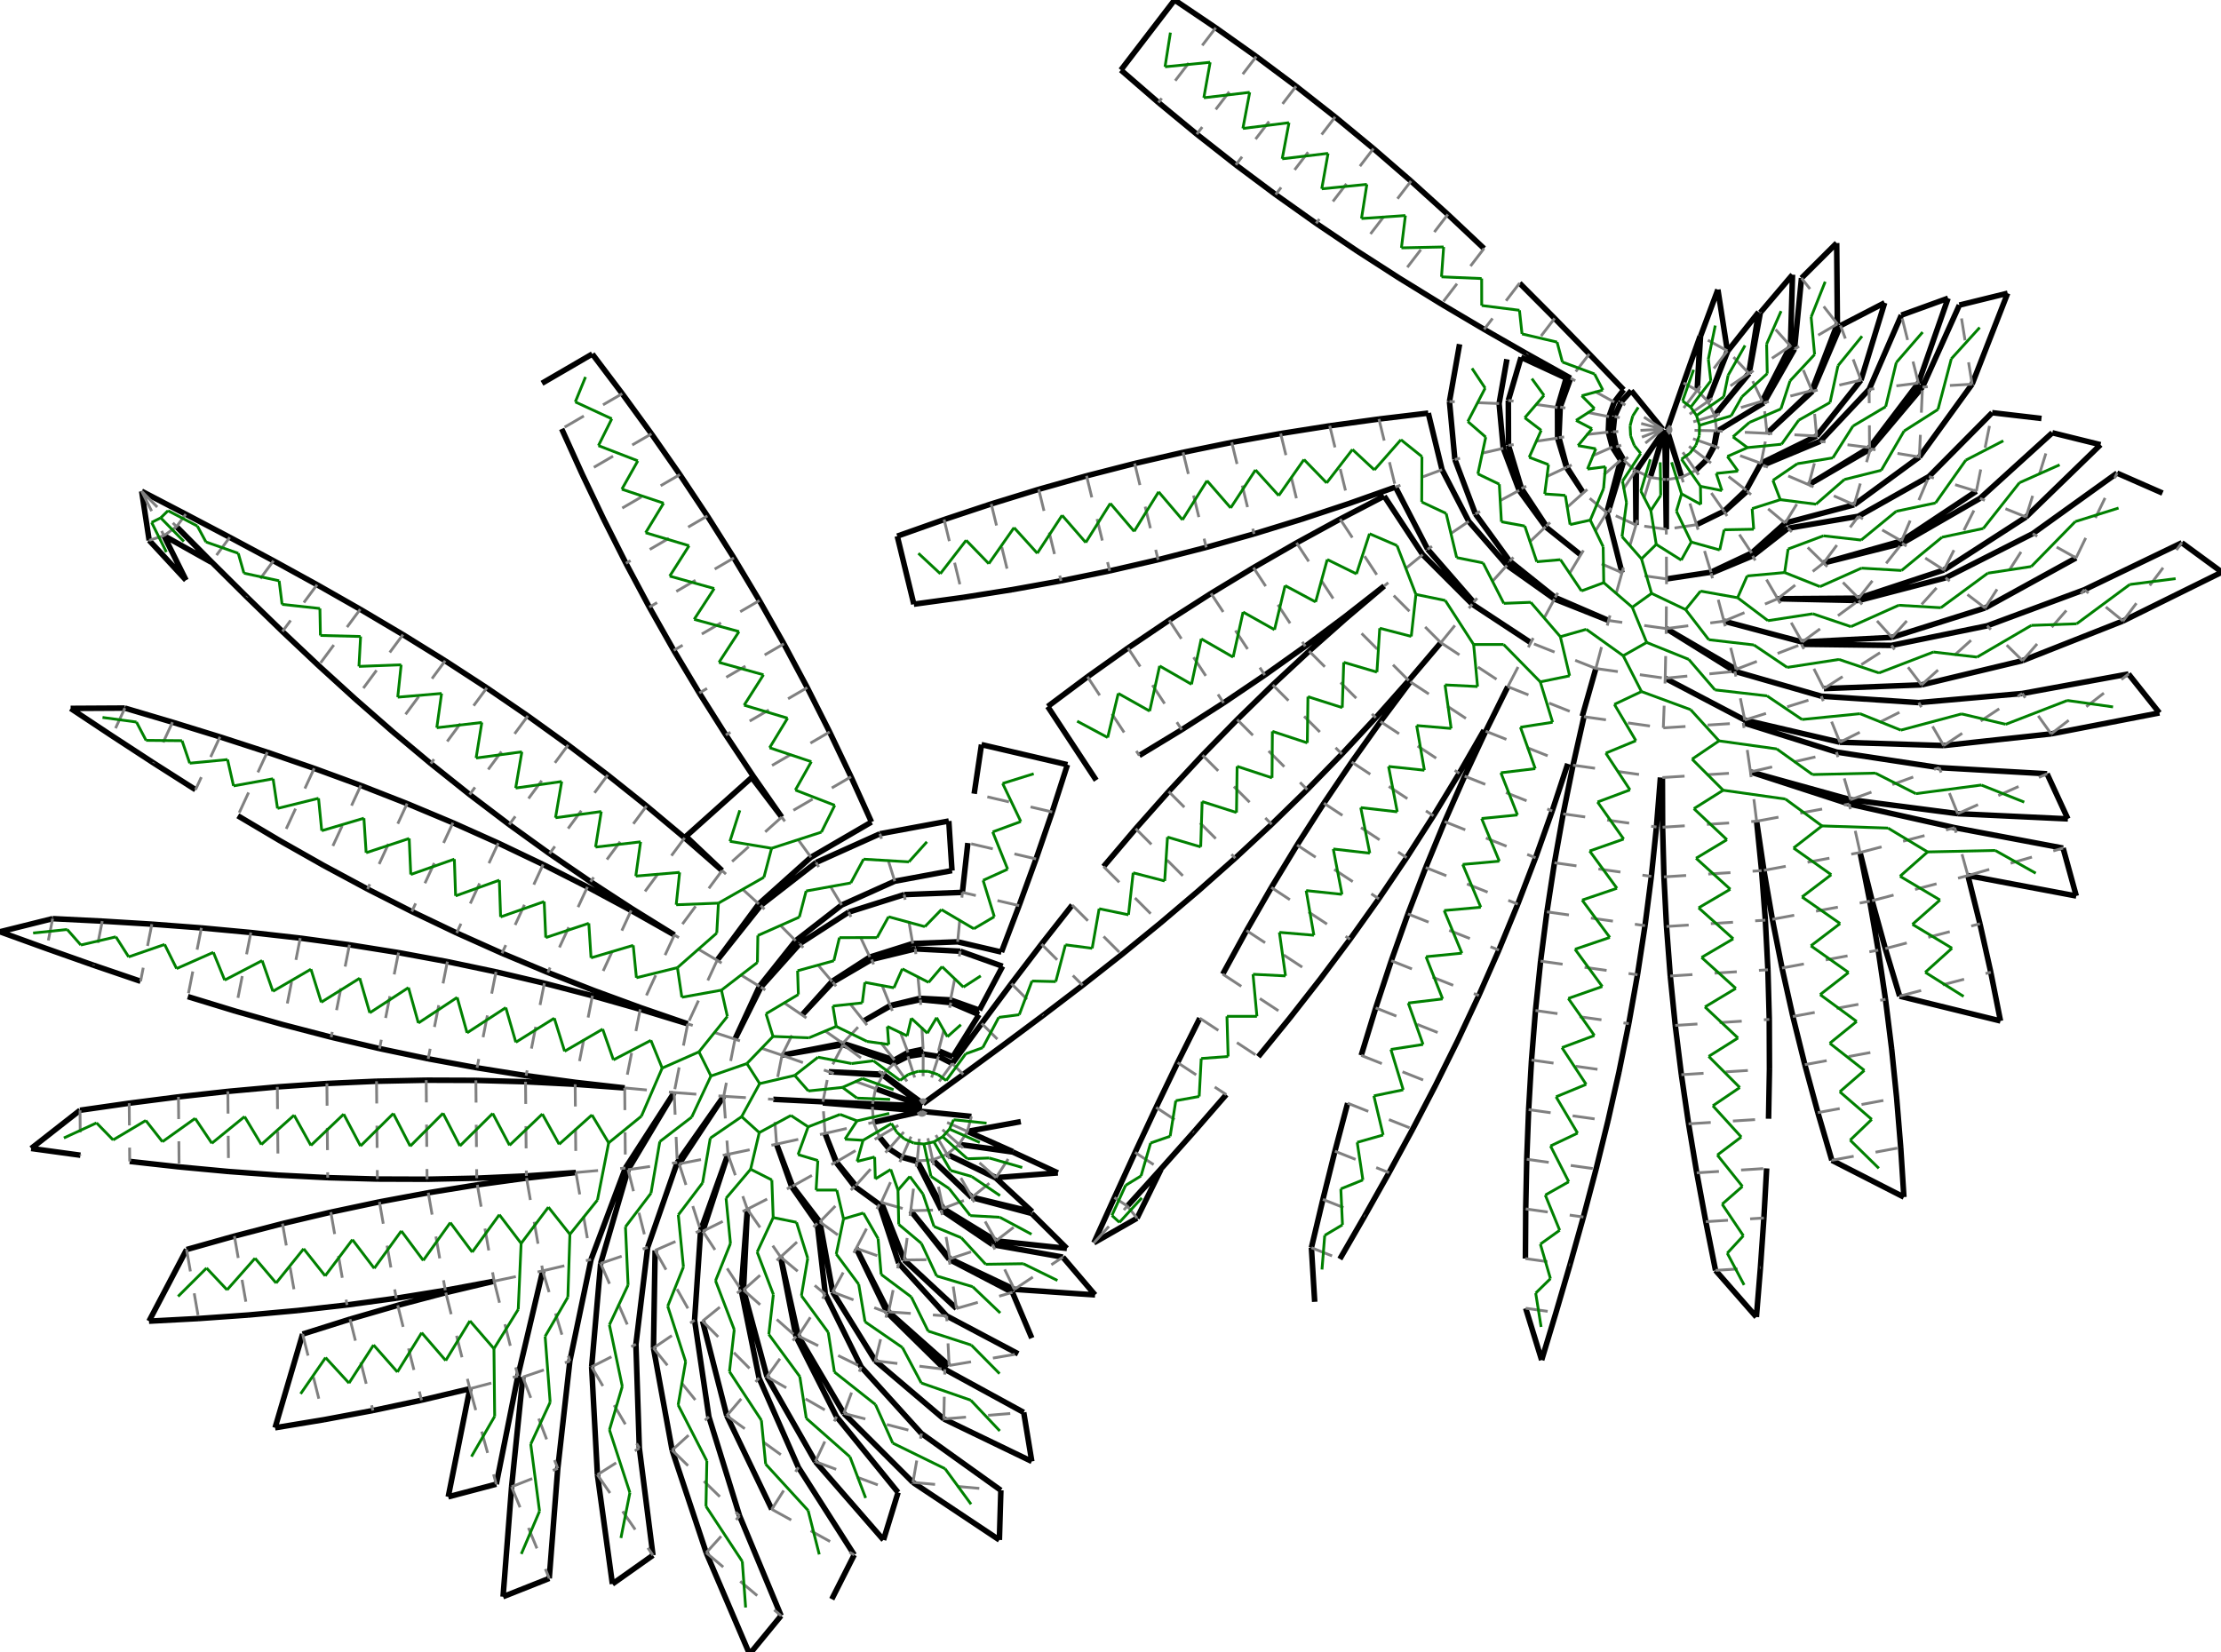 <?xml version="1.0"?>
<svg width="1403" height="1044" version="1.1" xmlns="http://www.w3.org/2000/svg" >
<defs>
<style type="text/css"><![CDATA[
.m {stroke:rgb(255,0,0);stroke-width:1.754;}
.v {stroke:rgb(0,0,255);stroke-width:1.754;}
.b {stroke:rgb(0,0,0);stroke-width:3.507;fill:white}
.n {stroke:rgb(128,128,128);stroke-width:1.754}
.t {stroke:rgb(0,128,0);stroke-width:1.754;}
.c {stroke:rgb(128,128,128);stroke-width:1.754;stroke-dasharray:14.03, 14.03;}
]]></style>
</defs>
<path fill="none" style="stroke:black;stroke-width:3.507;" d=" M 569.76 731.211 L 561.582 725.832 M 528.336 734.132 L 540.548 749.123 M 561.582 725.832 L 555.4 718.242 M 521.196 716.162 L 528.336 734.132 M 551.074 699.382 L 519.791 696.876 M 519.834 696.171 L 551.19 697.492 M 523.577 677.2 L 557.807 678.774 M 557.779 679.299 L 523.577 677.2 M 532.43 659.226 L 565.027 669.793 M 564.763 671.886 L 532.589 660.093 M 562.492 635.62 L 545.645 645.11 M 565.027 669.793 L 573.555 664.989 M 581.414 631.636 L 562.492 635.62 M 573.555 664.989 L 583.134 662.972 M 600.658 633.525 L 581.414 631.636 M 618.443 641.114 L 600.658 633.525 M 601.879 667.77 L 618.443 641.114 M 592.876 663.929 L 601.879 667.77 M 608.479 678.898 L 633.788 660.34 M 620.115 646.667 L 601.557 671.976 M 712.15 762.074 L 733.185 738.783 M 717.031 728.156 L 703.972 756.694 M 828.418 788.372 L 830.495 822.576 M 718.273 769.711 L 733.366 738.947 M 733.366 738.947 L 712.15 762.074 M 963.768 826.624 L 973.864 859.369 M 973.864 859.369 L 982.915 829.319 M 611.127 714.889 L 644.835 708.721 M 639.767 727.905 L 605.836 723.124 M 605.836 723.124 L 639.803 727.641 M 639.803 727.641 L 611.127 714.889 M 629.072 744.33 L 598.264 729.328 M 598.264 729.328 L 629.188 744.091 M 613.837 756.662 L 589.15 732.898 M 589.15 732.898 L 614.021 756.469 M 594.634 764.465 L 579.178 733.882 M 579.379 733.486 L 595.778 763.573 M 579.178 733.882 L 569.76 731.211 M 555.455 760.956 L 539.806 749.598 M 500.637 749.501 L 517.894 772.066 M 539.806 749.598 L 528.059 734.239 M 490.554 722.943 L 500.637 749.501 M 528.059 734.239 L 521.196 716.162 M 488.489 694.61 L 519.834 696.171 M 493.988 666.739 L 532.43 659.226 M 532.589 660.093 L 493.988 666.739 M 526.074 620.576 L 506.66 641.314 M 550.609 606.256 L 526.074 620.576 M 545.645 645.11 L 562.345 635.363 M 578.215 599.552 L 550.609 606.256 M 562.345 635.363 L 581.135 630.8 M 606.585 601.025 L 578.215 599.552 M 581.135 630.8 L 600.446 631.802 M 633.348 610.549 L 606.585 601.025 M 618.663 638.285 L 633.348 610.549 M 600.446 631.802 L 618.663 638.285 M 633.788 660.34 L 658.954 641.589 M 638.866 621.501 L 620.115 646.667 M 733.185 738.783 L 754.041 715.332 M 730.308 699.719 L 717.031 728.156 M 846.388 795.514 L 862.073 768.331 M 835.673 757.839 L 828.418 788.372 M 982.915 829.319 L 991.735 799.2 M 1083.7 802.703 L 1109.51 832.175 M 1109.51 832.175 L 1112.06 800.895 M 629.188 744.091 L 668.243 741.098 M 668.243 741.098 L 639.767 727.905 M 651.692 766.725 L 613.837 756.662 M 614.021 756.469 L 652.098 765.655 M 652.098 765.655 L 629.072 744.33 M 627.043 786.463 L 594.634 764.465 M 595.778 763.573 L 629.173 784.043 M 599.6 795.751 L 575.306 765.026 M 575.306 765.026 L 600.069 795.375 M 567.688 798.167 L 555.455 760.956 M 556.703 759.749 L 571.195 796.139 M 521.361 817.804 L 516.261 773.04 M 517.894 772.066 L 526.003 816.384 M 516.261 773.04 L 500.036 749.721 M 500.036 749.721 L 490.554 722.943 M 480.69 623.694 L 464.283 656.612 M 505.215 596.284 L 480.69 623.694 M 506.66 641.314 L 525.603 620.144 M 536.114 576.334 L 505.215 596.284 M 525.603 620.144 L 549.468 604.735 M 571.188 565.263 L 536.114 576.334 M 549.468 604.735 L 576.559 596.184 M 607.941 563.859 L 571.188 565.263 M 576.559 596.184 L 604.946 595.099 M 632.61 601.559 L 643.758 572.222 M 604.946 595.099 L 632.61 601.559 M 658.954 641.589 L 683.907 622.555 M 657.9 596.548 L 638.866 621.501 M 754.041 715.332 L 774.632 691.647 M 743.904 671.434 L 730.308 699.719 M 862.073 768.331 L 877.451 740.974 M 843.271 727.389 L 835.673 757.839 M 991.735 799.2 L 1000.22 768.984 M 963.795 763.858 L 963.605 795.241 M 1112.06 800.895 L 1114.25 769.588 M 1077.55 771.93 L 1083.7 802.703 M 671.405 794.323 L 627.043 786.463 M 629.173 784.043 L 673.971 788.829 M 673.971 788.829 L 651.692 766.725 M 639.546 816.586 L 599.6 795.751 M 600.069 795.375 L 640.774 814.683 M 598.02 831.479 L 567.688 798.167 M 571.195 796.139 L 604.211 826.794 M 560.422 829.349 L 540.885 788.753 M 540.885 788.753 L 561.33 828.899 M 502.809 844.425 L 493.12 794.24 M 493.12 794.24 L 504.264 844.122 M 468.19 815.009 L 472.114 764.049 M 472.114 764.049 L 469.674 815.102 M 442.58 777.488 L 459.838 729.379 M 459.838 729.379 L 443.987 777.969 M 427.801 734.531 L 457.164 692.696 M 457.164 692.696 L 429.03 735.367 M 464.283 656.612 L 479.725 623.23 M 480.548 572.126 L 453.011 606.76 M 479.725 623.23 L 502.615 594.442 M 515.487 544.978 L 480.548 572.126 M 502.615 594.442 L 531.658 571.874 M 555.849 526.851 L 515.487 544.978 M 531.658 571.874 L 565.21 556.806 M 599.352 518.771 L 555.849 526.851 M 601.372 550.09 L 599.352 518.771 M 565.21 556.806 L 601.372 550.09 M 643.758 572.222 L 654.478 542.726 M 611.391 532.666 L 607.941 563.859 M 683.907 622.555 L 708.581 603.161 M 677.294 571.874 L 657.9 596.548 M 757.911 643.349 L 743.904 671.434 M 877.451 740.974 L 892.429 713.395 M 851.311 697.053 L 843.271 727.389 M 1000.22 768.984 L 1008.26 738.648 M 964.441 732.481 L 963.795 763.858 M 1114.25 769.588 L 1115.99 738.253 M 1071.84 741.07 L 1077.55 771.93 M 1157.17 733.137 L 1202.69 756.382 M 1202.69 756.382 L 1200.68 725.063 M 640.774 814.683 L 691.763 818.207 M 691.763 818.207 L 671.405 794.323 M 643.18 855.415 L 598.02 831.479 M 651.781 845.486 L 639.546 816.586 M 596.849 865.202 L 560.422 829.349 M 561.33 828.899 L 599.558 862.825 M 543.972 863.641 L 521.361 817.804 M 526.003 816.384 L 552.93 859.826 M 479.485 870.662 L 468.19 815.009 M 469.674 815.102 L 484.506 869.918 M 438.759 834.147 L 442.58 777.488 M 409.137 788.164 L 427.801 734.531 M 395.064 738.033 L 425.87 690.327 M 425.87 690.327 L 396.749 739.079 M 434.434 646.917 L 404.421 637.746 M 404.76 636.703 L 434.434 646.917 M 453.011 606.76 L 479.322 571.186 M 479.322 571.186 L 512.28 541.665 M 550.525 519.415 L 537.582 490.825 M 512.28 541.665 L 550.525 519.415 M 577.262 381.766 L 608.353 377.486 M 566.805 338.773 L 577.262 381.766 M 596.389 328.296 L 566.805 338.773 M 654.478 542.726 L 664.682 513.047 M 708.581 603.161 L 732.912 583.339 M 794.876 667.666 L 814.698 643.334 M 892.429 713.395 L 906.924 685.559 M 1008.26 738.648 L 1015.76 708.176 M 965.636 701.12 L 964.441 732.481 M 1066.67 710.115 L 1071.84 741.07 M 1200.68 725.063 L 1198.11 693.784 M 1148.34 703.022 L 1157.17 733.137 M 646.675 892.445 L 596.849 865.202 M 582.068 905.754 L 543.972 863.641 M 552.93 859.826 L 596.22 896.579 M 528.415 895.111 L 502.809 844.425 M 504.264 844.122 L 533.061 893.066 M 447.787 895.187 L 438.759 834.147 M 443.798 834.757 L 459.108 894.531 M 401.705 849.418 L 409.137 788.164 M 413.835 790.084 L 412.797 851.779 M 373.374 795.799 L 395.064 738.033 M 396.749 739.079 L 379.437 798.305 M 394.622 687.411 L 363.322 685.12 M 404.421 637.746 L 374.231 629.174 M 363.438 683.874 L 394.622 687.411 M 426.013 590.758 L 398.702 575.297 M 375.294 625.899 L 404.76 636.703 M 456.116 550.057 L 432.494 529.395 M 399.34 574.221 L 426.013 590.758 M 474.866 491.271 L 433.336 528.469 M 493.824 516.281 L 474.866 491.271 M 433.336 528.469 L 456.116 550.057 M 537.582 490.825 L 524.071 462.499 M 475.879 490.535 L 493.824 516.281 M 608.353 377.486 L 639.351 372.586 M 626.175 318.412 L 596.389 328.296 M 674.292 483.171 L 619.998 470.494 M 664.682 513.047 L 674.292 483.171 M 619.998 470.494 L 615.385 501.537 M 732.912 583.339 L 756.843 563.035 M 717.419 523.612 L 697.116 547.543 M 814.698 643.334 L 834.031 618.613 M 787.452 587.972 L 772.405 615.513 M 906.924 685.559 L 920.86 657.44 M 869.049 636.847 L 859.88 666.861 M 1015.76 708.176 L 1022.66 677.56 M 967.456 669.789 L 965.636 701.12 M 1117.19 706.892 L 1117.76 675.514 M 1062.12 679.063 L 1066.67 710.115 M 1198.11 693.784 L 1194.93 662.563 M 1140.11 672.736 L 1148.34 703.022 M 632.242 941.671 L 582.068 905.754 M 596.22 896.579 L 651.785 923.41 M 651.785 923.41 L 646.675 892.445 M 567.307 943.015 L 528.415 895.111 M 533.061 893.066 L 576.712 936.677 M 504.329 927.144 L 479.485 870.662 M 484.506 869.918 L 515.074 923.518 M 403.855 914.98 L 401.705 849.418 M 412.797 851.779 L 424.575 916.31 M 359.976 860.012 L 373.374 795.799 M 379.437 798.305 L 373.736 863.653 M 363.809 740.871 L 332.624 744.394 M 363.322 685.12 L 331.979 683.515 M 332.499 743.024 L 363.809 740.871 M 374.231 629.174 L 343.859 621.267 M 332.34 679.653 L 363.438 683.874 M 398.702 575.297 L 371.058 560.44 M 346.073 614.452 L 375.294 625.899 M 432.494 529.395 L 408.424 509.256 M 373.036 557.103 L 399.34 574.221 M 708.068 44.259 L 731.793 64.802 M 741.974 0 L 708.068 44.259 M 767.985 17.56 L 741.974 0 M 524.071 462.499 L 509.941 434.476 M 458.501 464.401 L 475.879 490.535 M 639.351 372.586 L 670.236 367.008 M 656.171 309.182 L 626.175 318.412 M 661.842 446.424 L 692.483 493.003 M 686.982 427.637 L 661.842 446.424 M 756.843 563.035 L 780.323 542.212 M 738.243 500.131 L 717.419 523.612 M 834.031 618.613 L 852.818 593.473 M 803.099 560.767 L 787.452 587.972 M 920.86 657.44 L 934.177 629.021 M 878.874 607.041 L 869.049 636.847 M 1022.66 677.56 L 1028.89 646.8 M 969.962 638.505 L 967.456 669.789 M 1117.76 675.514 L 1117.64 644.13 M 1058.25 647.919 L 1062.12 679.063 M 1194.93 662.563 L 1191.06 631.418 M 1132.55 642.278 L 1140.11 672.736 M 1200 629.418 L 1263.7 645.096 M 1263.7 645.096 L 1257.57 614.317 M 576.712 936.677 L 631.307 973.041 M 631.307 973.041 L 632.242 941.671 M 539.611 982.444 L 504.329 927.144 M 515.074 923.518 L 558.113 973.021 M 558.113 973.021 L 567.307 943.015 M 467.193 957.847 L 447.787 895.187 M 459.108 894.531 L 487.528 953.652 M 352.348 927.87 L 359.976 860.012 M 373.736 863.653 L 377.386 931.841 M 327.15 869.484 L 342.833 803.023 M 332.624 744.394 L 301.529 748.646 M 331.979 683.515 L 300.608 682.643 M 301.148 744.444 L 332.499 743.024 M 343.859 621.267 L 313.312 614.072 M 301.348 674.706 L 332.34 679.653 M 371.058 560.44 L 343.075 546.232 M 317.127 602.324 L 346.073 614.452 M 408.424 509.256 L 383.89 489.685 M 347.139 539.375 L 373.036 557.103 M 731.793 64.802 L 755.993 84.785 M 793.579 35.724 L 767.985 17.56 M 509.941 434.476 L 495.161 406.79 M 441.74 437.868 L 458.501 464.401 M 670.236 367.008 L 700.981 360.709 M 686.374 300.656 L 656.171 309.182 M 719.688 477.356 L 746.52 461.077 M 712.554 409.444 L 686.982 427.637 M 780.323 542.212 L 803.311 520.846 M 759.609 477.144 L 738.243 500.131 M 852.818 593.473 L 871.011 567.901 M 819.378 533.935 L 803.099 560.767 M 934.177 629.021 L 946.826 600.3 M 889.393 577.472 L 878.874 607.041 M 1028.89 646.8 L 1034.4 615.904 M 973.198 607.289 L 969.962 638.505 M 1117.64 644.13 L 1116.79 612.758 M 1055.11 616.692 L 1058.25 647.919 M 1191.06 631.418 L 1186.46 600.373 M 1125.7 611.651 L 1132.55 642.278 M 1257.57 614.317 L 1250.72 583.69 M 1190.94 599.373 L 1200 629.418 M 493.412 1020.9 L 467.193 957.847 M 525.44 1010.45 L 539.611 982.444 M 412.472 982.719 L 403.855 914.98 M 424.575 916.31 L 446.123 981.107 M 313.493 937.79 L 327.15 869.484 M 330.272 870.144 L 323.174 939.439 M 312.132 809.533 L 281.597 816.785 M 301.529 748.646 L 270.547 753.649 M 281.282 815.296 L 312.132 809.533 M 300.608 682.643 L 269.224 682.532 M 269.771 745.104 L 301.148 744.444 M 313.312 614.072 L 282.598 607.619 M 270.486 669.01 L 301.348 674.706 M 343.075 546.232 L 314.755 532.707 M 288.484 589.499 L 317.127 602.324 M 383.89 489.685 L 358.889 470.715 M 321.68 521.024 L 347.139 539.375 M 755.993 84.785 L 780.67 104.175 M 818.724 54.502 L 793.579 35.724 M 495.161 406.79 L 479.714 379.471 M 425.627 410.937 L 441.74 437.868 M 700.981 360.709 L 731.564 353.667 M 716.775 292.866 L 686.374 300.656 M 746.52 461.077 L 772.948 444.152 M 738.559 391.875 L 712.554 409.444 M 803.311 520.846 L 825.773 498.928 M 781.527 454.682 L 759.609 477.144 M 871.011 567.901 L 888.579 541.895 M 836.302 507.506 L 819.378 533.935 M 946.826 600.3 L 958.775 571.28 M 900.625 548.168 L 889.393 577.472 M 1034.4 615.904 L 1039.15 584.882 M 977.191 576.161 L 973.198 607.289 M 1116.79 612.758 L 1115.17 581.416 M 1052.73 585.399 L 1055.11 616.692 M 1186.46 600.373 L 1181.12 569.449 M 1119.59 580.867 L 1125.7 611.651 M 1250.72 583.69 L 1243.13 553.238 M 1182.6 569.116 L 1190.94 599.373 M 1243.13 553.238 L 1311.58 566.135 M 1311.58 566.135 L 1303.25 535.879 M 446.123 981.107 L 473.503 1045.16 M 473.503 1045.16 L 493.412 1020.9 M 346.952 997.319 L 352.348 927.87 M 386.857 1000.85 L 412.472 982.719 M 377.386 931.841 L 386.857 1000.85 M 296.803 877.483 L 283.146 945.789 M 283.146 945.789 L 313.493 937.79 M 1341.13 392.365 L 1403.58 361.508 M 1403.58 361.508 L 1378.27 342.961 M 266.268 884.735 L 296.803 877.483 M 281.597 816.785 L 251.25 824.784 M 250.3 820.299 L 281.282 815.296 M 270.547 753.649 L 239.698 759.412 M 238.388 744.993 L 269.771 745.104 M 269.224 682.532 L 237.848 683.192 M 239.773 662.557 L 270.486 669.01 M 282.598 607.619 L 251.736 601.923 M 260.164 575.974 L 288.484 589.499 M 314.755 532.707 L 286.112 519.881 M 296.679 502.054 L 321.68 521.024 M 358.889 470.715 L 333.429 452.364 M 843.401 73.892 L 818.724 54.502 M 780.67 104.175 L 805.815 122.954 M 410.18 383.618 L 425.627 410.937 M 479.714 379.471 L 463.601 352.54 M 747.359 285.823 L 716.775 292.866 M 731.564 353.667 L 761.965 345.876 M 764.988 374.951 L 738.559 391.875 M 772.948 444.152 L 798.954 426.584 M 803.989 432.764 L 781.527 454.682 M 825.773 498.928 L 847.69 476.466 M 853.871 481.501 L 836.302 507.506 M 888.579 541.895 L 905.504 515.466 M 912.574 519.148 L 900.625 548.168 M 958.775 571.28 L 970.007 541.975 M 981.946 545.139 L 977.191 576.161 M 1039.15 584.882 L 1043.15 553.754 M 1051.11 554.057 L 1052.73 585.399 M 1115.17 581.416 L 1112.79 550.123 M 1114.25 549.942 L 1119.59 580.867 M 1181.12 569.449 L 1175.01 538.665 M 1175.01 538.665 L 1182.6 569.116 M 1303.25 535.879 L 1234.79 522.982 M 1236.7 514.137 L 1306.28 517.418 M 1306.28 517.418 L 1293.13 488.924 M 317.779 1008.89 L 346.952 997.319 M 323.174 939.439 L 317.779 1008.89 M 1364.1 450.457 L 1344.59 425.877 M 1295.72 463.705 L 1364.1 450.457 M 1378.27 342.961 L 1316.75 372.605 M 1366.07 311.557 L 1337.33 298.946 M 235.567 891.244 L 266.268 884.735 M 251.25 824.784 L 221.106 833.517 M 219.205 824.55 L 250.3 820.299 M 239.698 759.412 L 208.996 765.921 M 207.016 744.121 L 238.388 744.993 M 237.848 683.192 L 206.496 684.612 M 209.225 655.362 L 239.773 662.557 M 251.736 601.923 L 220.745 596.976 M 232.18 561.766 L 260.164 575.974 M 286.112 519.881 L 257.166 507.754 M 272.145 482.483 L 296.679 502.054 M 333.429 452.364 L 307.532 434.636 M 867.6 93.876 L 843.401 73.892 M 805.815 122.954 L 831.409 141.117 M 395.4 355.933 L 410.18 383.618 M 463.601 352.54 L 446.84 326.007 M 778.104 279.525 L 747.359 285.823 M 761.965 345.876 L 792.169 337.35 M 791.82 358.672 L 764.988 374.951 M 798.954 426.584 L 824.526 408.39 M 826.976 411.398 L 803.989 432.764 M 847.69 476.466 L 869.057 453.479 M 872.064 455.929 L 853.871 481.501 M 905.504 515.466 L 921.783 488.635 M 925.223 490.426 L 912.574 519.148 M 970.007 541.975 L 980.526 512.407 M 987.453 514.243 L 981.946 545.139 M 1043.15 553.754 L 1046.38 522.537 M 1050.26 522.685 L 1051.11 554.057 M 1112.79 550.123 L 1109.65 518.897 M 1109.65 518.897 L 1114.25 549.942 M 1234.79 522.982 L 1168.16 508.037 M 1168.99 505.283 L 1236.7 514.137 M 1293.13 488.924 L 1224.95 485.035 M 1227.83 471.096 L 1295.72 463.705 M 1344.59 425.877 L 1277.43 438.202 M 1277.62 417.44 L 1341.13 392.365 M 1337.33 298.946 L 1284.05 337.213 M 1279.84 326.683 L 1326.91 280.989 M 1326.91 280.989 L 1296.44 273.457 M 204.722 897.034 L 235.567 891.244 M 221.106 833.517 L 191.174 842.951 M 188.02 828.074 L 219.205 824.55 M 208.996 765.921 L 178.455 773.146 M 175.674 742.516 L 207.016 744.121 M 206.496 684.612 L 175.186 686.764 M 178.854 647.454 L 209.225 655.362 M 220.745 596.976 L 189.646 592.755 M 204.536 546.908 L 232.18 561.766 M 257.166 507.754 L 227.944 496.307 M 248.075 462.344 L 272.145 482.483 M 307.532 434.636 L 281.228 417.518 M 891.326 114.419 L 867.6 93.876 M 831.409 141.117 L 857.42 158.677 M 381.271 327.909 L 395.4 355.933 M 446.84 326.007 L 429.463 299.873 M 808.988 273.947 L 778.104 279.525 M 792.169 337.35 L 822.164 328.121 M 819.025 343.025 L 791.82 358.672 M 824.526 408.39 L 849.666 389.604 M 850.456 390.575 L 826.976 411.398 M 869.057 453.479 L 889.88 429.998 M 890.851 430.789 L 872.064 455.929 M 921.783 488.635 L 937.43 461.43 M 938.54 462.008 L 925.223 490.426 M 980.526 512.407 L 990.351 482.601 M 993.68 483.483 L 987.453 514.243 M 1046.38 522.537 L 1048.89 491.254 M 1050.14 491.302 L 1050.26 522.685 M 1168.16 508.037 L 1105.78 487.752 M 1105.78 487.752 L 1168.99 505.283 M 1224.95 485.035 L 1160.1 475.185 M 1162.27 468.993 L 1227.83 471.096 M 1277.43 438.202 L 1212.08 443.95 M 1213.83 432.746 L 1277.62 417.44 M 1316.75 372.605 L 1255.25 395.425 M 1253.97 384.156 L 1311.44 352.532 M 1296.44 273.457 L 1250.75 314.922 M 1289.6 264.415 L 1258.43 260.765 M 191.174 842.951 L 173.758 902.146 M 173.758 902.146 L 204.722 897.034 M 1245.77 242.763 L 1268.22 185.288 M 1268.22 185.288 L 1237.74 192.78 M 156.765 830.912 L 188.02 828.074 M 178.455 773.146 L 148.081 781.039 M 144.374 740.224 L 175.674 742.516 M 175.186 686.764 L 143.931 689.603 M 148.663 638.883 L 178.854 647.454 M 189.646 592.755 L 158.463 589.217 M 177.225 531.448 L 204.536 546.908 M 227.944 496.307 L 198.479 485.503 M 224.452 441.682 L 248.075 462.344 M 281.228 417.518 L 254.555 400.981 M 914.596 135.477 L 891.326 114.419 M 857.42 158.677 L 883.81 175.663 M 367.759 299.583 L 381.271 327.909 M 429.463 299.873 L 411.517 274.127 M 839.987 269.047 L 808.988 273.947 M 822.164 328.121 L 851.951 318.236 M 846.566 327.978 L 819.025 343.025 M 849.666 389.604 L 874.387 370.271 M 874.387 370.271 L 850.456 390.575 M 889.88 429.998 L 910.184 406.067 M 952.477 433.888 L 938.54 462.008 M 1000.58 452.867 L 993.68 483.483 M 1160.1 475.185 L 1101.23 456.701 M 1102.18 454.961 L 1162.27 468.993 M 1212.08 443.95 L 1150.51 439.895 M 1152.17 435.098 L 1213.83 432.746 M 1255.25 395.425 L 1194.8 407.792 M 1195.13 402.727 L 1253.97 384.156 M 1284.05 337.213 L 1229.02 365.122 M 1228 360.149 L 1279.84 326.683 M 1258.43 260.765 L 1218.47 301.117 M 1212.47 288.768 L 1245.77 242.763 M 1237.74 192.78 L 1214.43 244.565 M 1211.85 242.048 L 1230.6 188.442 M 1230.6 188.442 L 1201.09 199.13 M 125.459 833.127 L 156.765 830.912 M 148.081 781.039 L 117.869 789.536 M 113.126 737.309 L 144.374 740.224 M 143.931 689.603 L 112.739 693.064 M 118.65 629.712 L 148.663 638.883 M 158.463 589.217 L 127.215 586.302 M 150.228 515.446 L 177.225 531.448 M 198.479 485.503 L 168.804 475.288 M 201.247 420.553 L 224.452 441.682 M 254.555 400.981 L 227.557 384.979 M 937.441 156.995 L 914.596 135.477 M 883.81 175.663 L 910.533 192.119 M 354.816 270.993 L 367.759 299.583 M 411.517 274.127 L 393.061 248.744 M 871.077 264.766 L 839.987 269.047 M 851.951 318.236 L 881.534 307.759 M 874.402 313.484 L 846.566 327.978 M 898.719 350.449 L 874.402 313.484 M 930.006 381.736 L 898.719 350.449 M 966.971 406.053 L 930.006 381.736 M 999.52 452.586 L 1008.09 422.395 M 1051.9 428.562 L 1102.18 454.961 M 1150.51 439.895 L 1095.93 424.205 M 1194.8 407.792 L 1138.01 407.089 M 1138.42 405.658 L 1195.13 402.727 M 1229.02 365.122 L 1174.07 379.456 M 1174.08 377.97 L 1228 360.149 M 1250.75 314.922 L 1201.54 343.274 M 1201.16 341.837 L 1248.45 310.396 M 1214.43 244.565 L 1181.51 283.657 M 1180.99 282.786 L 1211.85 242.048 M 1201.09 199.13 L 1180.72 246.007 M 1175.57 240.197 L 1190.53 191.323 M 1190.53 191.323 L 1162.66 205.758 M 117.869 789.536 L 94.12 834.795 M 94.12 834.795 L 125.459 833.127 M 1160.67 204.681 L 1160.23 153.572 M 1160.23 153.572 L 1138 175.718 M 81.934 733.848 L 113.126 737.309 M 112.739 693.064 L 81.612 697.07 M 127.215 586.302 L 95.921 583.933 M 168.804 475.288 L 138.955 465.594 M 178.414 399.022 L 201.247 420.553 M 227.557 384.979 L 200.284 369.451 M 910.533 192.119 L 937.539 208.106 M 374.165 223.686 L 342.373 242.181 M 393.061 248.744 L 374.165 223.686 M 902.237 261.029 L 871.077 264.766 M 910.93 296.767 L 902.237 261.029 M 881.534 307.759 L 901.851 347.065 M 927.818 329.441 L 910.93 296.767 M 901.851 347.065 L 930.878 380.46 M 951.947 357.2 L 927.818 329.441 M 981.95 378.474 L 951.947 357.2 M 1016.13 392.059 L 981.95 378.474 M 1095.93 424.205 L 1052.55 397.185 M 1052.55 397.185 L 1096.7 422.932 M 1089.03 392.5 L 1138.42 405.658 M 1174.07 379.456 L 1122.97 378.338 M 1122.97 378.338 L 1174.08 377.97 M 1201.54 343.274 L 1151.97 355.705 M 1151.97 355.705 L 1201.16 341.837 M 1218.47 301.117 L 1173.94 326.212 M 1171.25 318.976 L 1212.47 288.768 M 1180.72 246.007 L 1149.86 278.827 M 1147.56 275.487 L 1175.57 240.197 M 1162.66 205.758 L 1144.98 247.197 M 1144.57 246.759 L 1160.67 204.681 M 1138 175.718 L 1133.59 220.556 M 1131.02 218.619 L 1132.32 173.585 M 1132.32 173.585 L 1112.01 197.508 M 81.612 697.07 L 50.547 701.527 M 59.096 609.89 L 88.801 620.017 M 95.921 583.933 L 64.595 582.019 M 97.042 482.118 L 123.514 498.975 M 138.955 465.594 L 108.969 456.335 M 155.896 377.161 L 178.414 399.022 M 200.284 369.451 L 172.788 354.321 M 982.052 201.147 L 959.907 178.909 M 937.539 208.106 L 964.775 223.698 M 922.007 217.491 L 915.625 253.713 M 946.982 254.988 L 951.912 227.011 M 915.625 253.713 L 919.046 290.333 M 949.625 283.272 L 946.982 254.988 M 919.046 290.333 L 932.027 324.747 M 959.651 309.852 L 949.625 283.272 M 932.027 324.747 L 953.644 354.503 M 976.348 332.835 L 959.651 309.852 M 953.644 354.503 L 982.359 377.486 M 998.527 350.587 L 976.348 332.835 M 982.359 377.486 L 1016.13 392.059 M 1107.13 351.245 L 1080.92 362.184 M 1129.53 333.764 L 1107.13 351.245 M 1173.94 326.212 L 1129.53 333.764 M 1127.69 330.491 L 1171.25 318.976 M 1181.51 283.657 L 1142.55 306.278 M 1142.55 306.278 L 1180.99 282.786 M 1144.98 247.197 L 1116.23 273.796 M 1116.23 273.796 L 1144.57 246.759 M 1133.59 220.556 L 1114.17 254.569 M 1113.19 253.498 L 1131.02 218.619 M 1112.01 197.508 L 1104.91 236.028 M 1104.7 235.859 L 1110.91 197.185 M 1110.91 197.185 L 1091.43 221.792 M 50.547 701.527 L 19.702 725.67 M 19.702 725.67 L 50.795 729.934 M 1091.18 221.696 L 1085.18 182.989 M 1085.18 182.989 L 1074.23 212.401 M 29.508 599.428 L 59.096 609.89 M 64.595 582.019 L 33.251 580.458 M 70.762 464.963 L 97.042 482.118 M 108.969 456.335 L 78.88 447.413 M 133.626 355.048 L 155.896 377.161 M 172.788 354.321 L 145.124 339.502 M 1003.94 223.633 L 982.052 201.147 M 964.775 223.698 L 992.185 238.983 M 960.849 225.78 L 952.808 253.026 M 989.349 238.919 L 960.849 225.78 M 983.877 257.465 L 989.349 238.919 M 952.808 253.026 L 952.897 281.434 M 983.937 276.801 L 983.877 257.465 M 952.897 281.434 L 961.107 308.629 M 989.525 295.312 L 983.937 276.801 M 961.107 308.629 L 976.753 332.341 M 1000.17 311.452 L 989.525 295.312 M 1024.61 361.843 L 1015 323.871 M 1052.74 365.802 L 1080.83 361.55 M 1080.83 361.55 L 1106.53 349.443 M 1106.53 349.443 L 1127.69 330.491 M 1103.59 310.384 L 1089.19 323.284 M 1149.86 278.827 L 1113.7 293.902 M 1112.4 292.751 L 1147.56 275.487 M 1114.17 254.569 L 1084.88 272.346 M 1104.91 236.028 L 1083.12 262.48 M 1083.12 262.48 L 1104.7 235.859 M 1091.43 221.792 L 1078.86 253.669 M 1078.86 253.669 L 1091.18 221.696 M 1074.23 212.401 L 1072.09 246.601 M 1072.09 246.601 L 1073.96 212.385 M 1073.96 212.385 L 1063.47 241.962 M 33.251 580.458 L 0 588.741 M 0 588.741 L 29.508 599.428 M 94.234 341.424 L 117.505 366.577 M 117.505 366.577 L 103.564 338.46 M 78.88 447.413 L 44.614 447.607 M 44.614 447.607 L 70.762 464.963 M 103.564 338.46 L 133.452 355.22 M 133.452 355.22 L 111.526 332.766 M 111.526 332.766 L 133.626 355.048 M 145.124 339.502 L 117.347 324.896 M 1025.66 246.287 L 1003.94 223.633 M 1019.71 254.057 L 1025.66 246.287 M 992.185 238.983 L 985.586 257.158 M 1016.37 263.258 L 1019.71 254.057 M 985.586 257.158 L 984.756 276.477 M 1015.95 273.038 L 1016.37 263.258 M 984.756 276.477 L 989.774 295.151 M 1018.49 282.491 L 1015.95 273.038 M 989.774 295.151 L 1000.17 311.452 M 1023.76 290.743 L 1018.49 282.491 M 1015 323.871 L 1023.76 290.743 M 1025.86 290.892 L 1015.85 323.665 M 1033.43 331.724 L 1033.12 297.458 M 1033.65 297.458 L 1033.43 331.724 M 1052.58 334.419 L 1052.17 303.038 M 1052.65 303.035 L 1052.58 334.419 M 1071.7 331.525 L 1089.06 323.016 M 1089.06 323.016 L 1103.06 309.68 M 1103.06 309.68 L 1112.4 292.751 M 1082.94 281.942 L 1078.21 290.512 M 1084.88 272.346 L 1082.94 281.942 M 555.4 718.242 L 561.641 725.783 M 582.402 702.248 L 551.786 709.145 M 582.348 702.01 L 551.074 699.382 M 551.786 709.145 L 582.348 702.01 M 582.55 698.691 L 553.084 687.888 M 551.19 697.492 L 582.55 698.691 M 582.633 698.461 L 557.779 679.299 M 553.084 687.888 L 582.633 698.461 M 557.807 678.774 L 583.098 697.357 M 573.502 667.476 L 564.763 671.886 M 583.174 665.973 L 573.502 667.476 M 592.84 667.524 L 583.174 665.973 M 601.557 671.976 L 592.84 667.524 M 583.098 697.357 L 608.479 678.898 M 703.972 756.694 L 691.024 785.282 M 691.024 785.282 L 718.273 769.711 M 613.625 705.424 L 582.402 702.248 M 569.902 731.035 L 579.379 733.486 M 1063.47 241.962 L 1053.09 271.58 M 89.513 310.397 L 94.234 341.424 M 117.347 324.896 L 89.513 310.397 M 1030.46 246.857 L 1023.93 254.148 M 1050.29 271.185 L 1030.46 246.857 M 1023.93 254.148 L 1019.96 263.097 M 1019.96 263.097 L 1018.95 272.833 M 1018.95 272.833 L 1020.98 282.408 M 1020.98 282.408 L 1025.86 290.892 M 1042.48 301.673 L 1051.41 271.588 M 1051.41 271.588 L 1033.65 297.458 M 1052.17 303.038 L 1051.65 271.659 M 1051.65 271.659 L 1042.48 301.673 M 1062.33 301.57 L 1052.85 271.652 M 1052.85 271.652 L 1052.65 303.035 M 1053.09 271.58 L 1062.33 301.57 M 1071.12 297.263 L 1078.16 290.457 M 1078.16 290.457 L 1082.75 281.815 M 1082.75 281.815 L 1084.47 272.176" />
<path fill="none" class="c" d=" M 826.976 411.398 L 869.057 453.479 M 889.88 429.998 L 850.456 390.575 M 910.184 406.067 L 874.387 370.271 M 910.184 406.067 L 930.006 381.736 M 910.184 406.067 L 952.477 433.888 M 952.477 433.888 L 966.971 406.053 M 952.477 433.888 L 999.52 452.586 M 1008.09 422.395 L 966.971 406.053 M 981.95 378.474 L 966.971 406.053 M 1008.09 422.395 L 1016.13 392.059 M 1008.09 422.395 L 1051.9 428.562 M 1051.9 428.562 L 1052.55 397.185 M 1052.55 397.185 L 1016.13 392.059 M 1051.9 428.562 L 1095.93 424.205 M 1024.61 361.843 L 1016.13 392.059 M 1052.55 397.185 L 1052.74 365.802 M 1052.74 365.802 L 1024.61 361.843 M 1052.55 397.185 L 1089.03 392.5 M 1089.03 392.5 L 1080.92 362.184 M 1089.03 392.5 L 1122.97 378.338 M 1122.97 378.338 L 1107.13 351.245 M 1122.97 378.338 L 1151.97 355.705 M 1151.97 355.705 L 1129.53 333.764 M 1151.97 355.705 L 1173.94 326.212 M 1033.43 331.724 L 1024.61 361.843 M 1052.74 365.802 L 1052.58 334.419 M 1052.58 334.419 L 1033.43 331.724 M 1080.83 361.55 L 1071.7 331.525 M 1071.7 331.525 L 1052.58 334.419 M 1106.53 349.443 L 1089.19 323.284 M 1127.69 330.491 L 1103.59 310.384 M 1127.69 330.491 L 1142.55 306.278 M 1142.55 306.278 L 1113.7 293.902 M 1142.55 306.278 L 1149.86 278.827 M 1042.48 301.673 L 1033.43 331.724 M 1052.17 303.038 L 1042.48 301.673 M 1071.7 331.525 L 1062.33 301.57 M 1062.33 301.57 L 1052.65 303.035 M 1089.06 323.016 L 1071.12 297.263 M 1071.12 297.263 L 1062.33 301.57 M 1103.06 309.68 L 1078.21 290.512 M 1112.4 292.751 L 1082.94 281.942 M 1112.4 292.751 L 1116.23 273.796 M 1116.23 273.796 L 1084.88 272.346 M 1071.12 297.263 L 1053.09 271.58 M 1078.16 290.457 L 1053.09 271.58 M 1082.75 281.815 L 1053.09 271.58 M 1084.47 272.176 L 1053.09 271.58 M 898.719 350.449 L 874.387 370.271 M 1050.71 459.923 L 1051.9 428.562 M 1050.71 459.923 L 1101.23 456.701 M 1102.18 454.961 L 1095.93 424.205 M 1102.18 454.961 L 1150.51 439.895 M 1096.7 422.932 L 1089.03 392.5 M 1096.7 422.932 L 1138.01 407.089 M 1138.42 405.658 L 1122.97 378.338 M 1138.42 405.658 L 1174.07 379.456 M 1174.08 377.97 L 1151.97 355.705 M 1174.08 377.97 L 1201.54 343.274 M 1201.16 341.837 L 1173.94 326.212 M 1201.16 341.837 L 1218.47 301.117 M 1024.61 361.843 L 998.527 350.587 M 1171.25 318.976 L 1142.55 306.278 M 1171.25 318.976 L 1181.51 283.657 M 1180.99 282.786 L 1149.86 278.827 M 1015 323.871 L 998.527 350.587 M 1033.43 331.724 L 1015.85 323.665 M 1147.56 275.487 L 1116.23 273.796 M 1116.23 273.796 L 1114.17 254.569 M 1033.12 297.458 L 1015.85 323.665 M 1042.48 301.673 L 1033.65 297.458 M 1084.47 272.176 L 1083.12 262.48 M 1083.12 262.48 L 1053.09 271.58 M 1083.12 262.48 L 1078.86 253.669 M 1078.86 253.669 L 1053.09 271.58 M 1078.86 253.669 L 1072.09 246.601 M 1072.09 246.601 L 1053.09 271.58 M 1072.09 246.601 L 1063.47 241.962 M 803.989 432.764 L 847.69 476.466 M 890.851 430.789 L 937.43 461.43 M 938.54 462.008 L 990.351 482.601 M 1105.78 487.752 L 1101.23 456.701 M 1105.78 487.752 L 1160.1 475.185 M 1162.27 468.993 L 1150.51 439.895 M 1162.27 468.993 L 1212.08 443.95 M 1000.58 452.867 L 1050.71 459.923 M 1152.17 435.098 L 1138.01 407.089 M 1152.17 435.098 L 1194.8 407.792 M 1195.13 402.727 L 1174.07 379.456 M 1195.13 402.727 L 1229.02 365.122 M 1228 360.149 L 1201.54 343.274 M 1228 360.149 L 1250.75 314.922 M 1248.45 310.396 L 1218.47 301.117 M 951.947 357.2 L 930.878 380.46 M 1212.47 288.768 L 1181.51 283.657 M 1180.99 282.786 L 1180.72 246.007 M 998.527 350.587 L 982.359 377.486 M 1147.56 275.487 L 1144.98 247.197 M 1144.57 246.759 L 1114.17 254.569 M 1144.57 246.759 L 1133.59 220.556 M 1015 323.871 L 1000.17 311.452 M 1113.19 253.498 L 1083.12 262.48 M 1113.19 253.498 L 1104.91 236.028 M 1104.7 235.859 L 1078.86 253.669 M 1104.7 235.859 L 1091.43 221.792 M 1091.18 221.696 L 1072.09 246.601 M 1091.18 221.696 L 1074.23 212.401 M 1023.76 290.743 L 1000.17 311.452 M 1033.12 297.458 L 1025.86 290.892 M 1050.29 271.185 L 1025.86 290.892 M 1168.99 505.283 L 1160.1 475.185 M 1168.99 505.283 L 1224.95 485.035 M 1227.83 471.096 L 1212.08 443.95 M 1227.83 471.096 L 1277.43 438.202 M 846.566 327.978 L 874.387 370.271 M 1050.14 491.302 L 1105.78 487.752 M 1213.83 432.746 L 1194.8 407.792 M 1213.83 432.746 L 1255.25 395.425 M 1253.97 384.156 L 1229.02 365.122 M 1253.97 384.156 L 1284.05 337.213 M 1279.84 326.683 L 1250.75 314.922 M 1248.45 310.396 L 1258.43 260.765 M 1212.47 288.768 L 1214.43 244.565 M 1211.85 242.048 L 1180.72 246.007 M 1211.85 242.048 L 1201.09 199.13 M 1175.57 240.197 L 1144.98 247.197 M 1175.57 240.197 L 1162.66 205.758 M 1160.67 204.681 L 1133.59 220.556 M 1160.67 204.681 L 1138 175.718 M 1131.02 218.619 L 1104.91 236.028 M 1131.02 218.619 L 1112.01 197.508 M 1000.17 311.452 L 976.753 332.341 M 1050.29 271.185 L 1020.98 282.408 M 781.527 454.682 L 825.773 498.928 M 1236.7 514.137 L 1224.95 485.035 M 1236.7 514.137 L 1293.13 488.924 M 1295.72 463.705 L 1277.43 438.202 M 1295.72 463.705 L 1344.59 425.877 M 872.064 455.929 L 921.783 488.635 M 925.223 490.426 L 980.526 512.407 M 1109.65 518.897 L 1105.78 487.752 M 1109.65 518.897 L 1168.16 508.037 M 1277.62 417.44 L 1255.25 395.425 M 1277.62 417.44 L 1316.75 372.605 M 1311.44 352.532 L 1284.05 337.213 M 1279.84 326.683 L 1296.44 273.457 M 993.68 483.483 L 1048.89 491.254 M 1245.77 242.763 L 1214.43 244.565 M 1245.77 242.763 L 1237.74 192.78 M 927.818 329.441 L 901.851 347.065 M 976.348 332.835 L 953.644 354.503 M 1018.49 282.491 L 989.774 295.151 M 1050.29 271.185 L 1018.95 272.833 M 759.609 477.144 L 803.311 520.846 M 1175.01 538.665 L 1168.16 508.037 M 1175.01 538.665 L 1234.79 522.982 M 1341.13 392.365 L 1316.75 372.605 M 1311.44 352.532 L 1337.33 298.946 M 819.025 343.025 L 849.666 389.604 M 1050.26 522.685 L 1109.65 518.897 M 989.525 295.312 L 961.107 308.629 M 1050.29 271.185 L 1019.96 263.097 M 738.243 500.131 L 780.323 542.212 M 1243.13 553.238 L 1234.79 522.982 M 1243.13 553.238 L 1303.25 535.879 M 1341.13 392.365 L 1378.27 342.961 M 853.871 481.501 L 905.504 515.466 M 912.574 519.148 L 970.007 541.975 M 1114.25 549.942 L 1175.01 538.665 M 987.453 514.243 L 1046.38 522.537 M 910.93 296.767 L 881.534 307.759 M 959.651 309.852 L 932.027 324.747 M 1015.95 273.038 L 984.756 276.477 M 1050.29 271.185 L 1023.93 254.148 M 717.419 523.612 L 756.843 563.035 M 1182.6 569.116 L 1243.13 553.238 M 791.82 358.672 L 824.526 408.39 M 1051.11 554.057 L 1112.79 550.123 M 983.937 276.801 L 952.897 281.434 M 697.116 547.543 L 732.912 583.339 M 1190.94 599.373 L 1250.72 583.69 M 836.302 507.506 L 888.579 541.895 M 900.625 548.168 L 958.775 571.28 M 1119.59 580.867 L 1181.12 569.449 M 981.946 545.139 L 1043.15 553.754 M 871.077 264.766 L 881.534 307.759 M 949.625 283.272 L 919.046 290.333 M 1016.37 263.258 L 985.586 257.158 M 677.294 571.874 L 708.581 603.161 M 1200 629.418 L 1257.57 614.317 M 819.378 533.935 L 871.011 567.901 M 889.393 577.472 L 946.826 600.3 M 1125.7 611.651 L 1186.46 600.373 M 764.988 374.951 L 798.954 426.584 M 1052.73 585.399 L 1115.17 581.416 M 983.877 257.465 L 952.808 253.026 M 657.9 596.548 L 683.907 622.555 M 803.099 560.767 L 852.818 593.473 M 878.874 607.041 L 934.177 629.021 M 1132.55 642.278 L 1191.06 631.418 M 1055.11 616.692 L 1116.79 612.758 M 977.191 576.161 L 1039.15 584.882 M 839.987 269.047 L 851.951 318.236 M 946.982 254.988 L 915.625 253.713 M 1019.71 254.057 L 992.185 238.983 M 638.866 621.501 L 658.954 641.589 M 787.452 587.972 L 834.031 618.613 M 869.049 636.847 L 920.86 657.44 M 1140.11 672.736 L 1194.93 662.563 M 1058.25 647.919 L 1117.64 644.13 M 973.198 607.289 L 1034.4 615.904 M 738.559 391.875 L 772.948 444.152 M 620.115 646.667 L 633.788 660.34 M 772.405 615.513 L 814.698 643.334 M 859.88 666.861 L 906.924 685.559 M 1148.34 703.022 L 1198.11 693.784 M 1062.12 679.063 L 1117.76 675.514 M 969.962 638.505 L 1028.89 646.8 M 712.554 409.444 L 746.52 461.077 M 808.988 273.947 L 822.164 328.121 M 1003.94 223.633 L 992.185 238.983 M 601.557 671.976 L 608.479 678.898 M 757.911 643.349 L 794.876 667.666 M 851.311 697.053 L 892.429 713.395 M 1157.17 733.137 L 1200.68 725.063 M 1066.67 710.115 L 1117.19 706.892 M 967.456 669.789 L 1022.66 677.56 M 686.982 427.637 L 719.688 477.356 M 601.557 671.976 L 583.098 697.357 M 743.904 671.434 L 774.632 691.647 M 843.271 727.389 L 877.451 740.974 M 1071.84 741.07 L 1115.99 738.253 M 965.636 701.12 L 1015.76 708.176 M 778.104 279.525 L 792.169 337.35 M 982.052 201.147 L 964.775 223.698 M 592.84 667.524 L 583.098 697.357 M 730.308 699.719 L 754.041 715.332 M 835.673 757.839 L 862.073 768.331 M 1077.55 771.93 L 1114.25 769.588 M 964.441 732.481 L 1008.26 738.648 M 583.174 665.973 L 583.098 697.357 M 717.031 728.156 L 733.185 738.783 M 828.418 788.372 L 846.388 795.514 M 1083.7 802.703 L 1112.06 800.895 M 963.795 763.858 L 1000.22 768.984 M 747.359 285.823 L 761.965 345.876 M 959.907 178.909 L 937.539 208.106 M 573.502 667.476 L 583.098 697.357 M 703.972 756.694 L 712.15 762.074 M 963.605 795.241 L 991.735 799.2 M 564.763 671.886 L 583.098 697.357 M 691.024 785.282 L 712.15 762.074 M 718.273 769.711 L 712.15 762.074 M 963.768 826.624 L 982.915 829.319 M 716.775 292.866 L 731.564 353.667 M 937.441 156.995 L 910.533 192.119 M 564.763 671.886 L 557.807 678.774 M 532.589 660.093 L 557.807 678.774 M 686.374 300.656 L 700.981 360.709 M 532.589 660.093 L 523.577 677.2 M 493.988 666.739 L 523.577 677.2 M 656.171 309.182 L 670.236 367.008 M 914.596 135.477 L 883.81 175.663 M 493.988 666.739 L 488.489 694.61 M 519.834 696.171 L 523.577 677.2 M 457.164 692.696 L 488.489 694.61 M 626.175 318.412 L 639.351 372.586 M 553.084 687.888 L 523.577 677.2 M 551.19 697.492 L 553.084 687.888 M 553.084 687.888 L 557.779 679.299 M 457.164 692.696 L 459.838 729.379 M 490.554 722.943 L 488.489 694.61 M 459.838 729.379 L 490.554 722.943 M 493.988 666.739 L 464.283 656.612 M 464.283 656.612 L 457.164 692.696 M 493.988 666.739 L 506.66 641.314 M 429.03 735.367 L 459.838 729.379 M 425.87 690.327 L 457.164 692.696 M 596.389 328.296 L 608.353 377.486 M 891.326 114.419 L 857.42 158.677 M 521.196 716.162 L 519.791 696.876 M 490.554 722.943 L 521.196 716.162 M 532.43 659.226 L 506.66 641.314 M 532.43 659.226 L 545.645 645.11 M 459.838 729.379 L 472.114 764.049 M 472.114 764.049 L 500.036 749.721 M 506.66 641.314 L 480.69 623.694 M 429.03 735.367 L 442.58 777.488 M 443.987 777.969 L 472.114 764.049 M 425.87 690.327 L 427.801 734.531 M 464.283 656.612 L 434.434 646.917 M 434.434 646.917 L 425.87 690.327 M 413.835 790.084 L 442.58 777.488 M 396.749 739.079 L 427.801 734.531 M 394.622 687.411 L 425.87 690.327 M 521.196 716.162 L 551.786 709.145 M 551.786 709.145 L 551.074 699.382 M 565.027 669.793 L 545.645 645.11 M 500.637 749.501 L 528.059 734.239 M 545.645 645.11 L 526.074 620.576 M 472.114 764.049 L 493.12 794.24 M 493.12 794.24 L 516.261 773.04 M 525.603 620.144 L 505.215 596.284 M 443.987 777.969 L 468.19 815.009 M 469.674 815.102 L 493.12 794.24 M 479.725 623.23 L 453.011 606.76 M 453.011 606.76 L 434.434 646.917 M 413.835 790.084 L 438.759 834.147 M 443.798 834.757 L 468.19 815.009 M 396.749 739.079 L 409.137 788.164 M 394.622 687.411 L 395.064 738.033 M 404.421 637.746 L 394.622 687.411 M 412.797 851.779 L 438.759 834.147 M 379.437 798.305 L 409.137 788.164 M 363.809 740.871 L 395.064 738.033 M 867.6 93.876 L 831.409 141.117 M 528.336 734.132 L 555.4 718.242 M 555.4 718.242 L 551.786 709.145 M 573.555 664.989 L 562.492 635.62 M 517.894 772.066 L 539.806 749.598 M 562.345 635.363 L 550.609 606.256 M 493.12 794.24 L 521.361 817.804 M 549.468 604.735 L 536.114 576.334 M 469.674 815.102 L 502.809 844.425 M 504.264 844.122 L 521.361 817.804 M 502.615 594.442 L 480.548 572.126 M 504.264 844.122 L 543.972 863.641 M 443.798 834.757 L 479.485 870.662 M 484.506 869.918 L 502.809 844.425 M 453.011 606.76 L 426.013 590.758 M 426.013 590.758 L 404.76 636.703 M 484.506 869.918 L 528.415 895.111 M 533.061 893.066 L 543.972 863.641 M 412.797 851.779 L 447.787 895.187 M 459.108 894.531 L 479.485 870.662 M 379.437 798.305 L 401.705 849.418 M 363.809 740.871 L 373.374 795.799 M 363.322 685.12 L 363.809 740.871 M 374.231 629.174 L 363.438 683.874 M 459.108 894.531 L 504.329 927.144 M 515.074 923.518 L 528.415 895.111 M 424.575 916.31 L 447.787 895.187 M 373.736 863.653 L 401.705 849.418 M 342.833 803.023 L 373.374 795.799 M 424.575 916.31 L 467.193 957.847 M 487.528 953.652 L 504.329 927.144 M 446.123 981.107 L 467.193 957.847 M 555.4 718.242 L 582.402 702.248 M 540.548 749.123 L 561.582 725.832 M 583.134 662.972 L 581.414 631.636 M 517.894 772.066 L 540.885 788.753 M 540.885 788.753 L 555.455 760.956 M 581.135 630.8 L 578.215 599.552 M 540.885 788.753 L 567.688 798.167 M 526.003 816.384 L 540.885 788.753 M 576.559 596.184 L 571.188 565.263 M 526.003 816.384 L 560.422 829.349 M 561.33 828.899 L 567.688 798.167 M 531.658 571.874 L 515.487 544.978 M 552.93 859.826 L 560.422 829.349 M 479.322 571.186 L 456.116 550.057 M 456.116 550.057 L 426.013 590.758 M 533.061 893.066 L 582.068 905.754 M 398.702 575.297 L 375.294 625.899 M 515.074 923.518 L 567.307 943.015 M 576.712 936.677 L 582.068 905.754 M 373.736 863.653 L 403.855 914.98 M 342.833 803.023 L 359.976 860.012 M 332.624 744.394 L 342.833 803.023 M 331.979 683.515 L 332.499 743.024 M 343.859 621.267 L 332.34 679.653 M 487.528 953.652 L 539.611 982.444 M 377.386 931.841 L 403.855 914.98 M 330.272 870.144 L 359.976 860.012 M 312.132 809.533 L 342.833 803.023 M 446.123 981.107 L 493.412 1020.9 M 377.386 931.841 L 412.472 982.719 M 843.401 73.892 L 805.815 122.954 M 561.641 725.783 L 582.402 702.248 M 556.703 759.749 L 569.76 731.211 M 592.876 663.929 L 600.658 633.525 M 556.703 759.749 L 575.306 765.026 M 575.306 765.026 L 579.178 733.882 M 600.446 631.802 L 606.585 601.025 M 571.195 796.139 L 575.306 765.026 M 604.946 595.099 L 607.941 563.859 M 561.33 828.899 L 598.02 831.479 M 565.21 556.806 L 555.849 526.851 M 552.93 859.826 L 596.849 865.202 M 599.558 862.825 L 598.02 831.479 M 512.28 541.665 L 493.824 516.281 M 493.824 516.281 L 456.116 550.057 M 596.22 896.579 L 596.849 865.202 M 432.494 529.395 L 399.34 574.221 M 576.712 936.677 L 632.242 941.671 M 371.058 560.44 L 346.073 614.452 M 330.272 870.144 L 352.348 927.87 M 312.132 809.533 L 327.15 869.484 M 301.529 748.646 L 312.132 809.533 M 300.608 682.643 L 301.148 744.444 M 313.312 614.072 L 301.348 674.706 M 323.174 939.439 L 352.348 927.87 M 296.803 877.483 L 327.15 869.484 M 323.174 939.439 L 346.952 997.319 M 569.902 731.035 L 582.402 702.248 M 579.379 733.486 L 582.402 702.248 M 575.306 765.026 L 594.634 764.465 M 571.195 796.139 L 599.6 795.751 M 600.069 795.375 L 594.634 764.465 M 643.758 572.222 L 607.941 563.859 M 604.211 826.794 L 599.6 795.751 M 599.558 862.825 L 643.18 855.415 M 537.582 490.825 L 493.824 516.281 M 596.22 896.579 L 646.675 892.445 M 408.424 509.256 L 373.036 557.103 M 343.075 546.232 L 317.127 602.324 M 296.803 877.483 L 313.493 937.79 M 281.597 816.785 L 296.803 877.483 M 270.547 753.649 L 281.282 815.296 M 269.224 682.532 L 269.771 745.104 M 282.598 607.619 L 270.486 669.01 M 251.25 824.784 L 266.268 884.735 M 239.698 759.412 L 250.3 820.299 M 237.848 683.192 L 238.388 744.993 M 251.736 601.923 L 239.773 662.557 M 818.724 54.502 L 780.67 104.175 M 221.106 833.517 L 235.567 891.244 M 208.996 765.921 L 219.205 824.55 M 206.496 684.612 L 207.016 744.121 M 220.745 596.976 L 209.225 655.362 M 191.174 842.951 L 204.722 897.034 M 178.455 773.146 L 188.02 828.074 M 175.186 686.764 L 175.674 742.516 M 189.646 592.755 L 178.854 647.454 M 148.081 781.039 L 156.765 830.912 M 143.931 689.603 L 144.374 740.224 M 158.463 589.217 L 148.663 638.883 M 117.869 789.536 L 125.459 833.127 M 112.739 693.064 L 113.126 737.309 M 127.215 586.302 L 118.65 629.712 M 81.612 697.07 L 81.934 733.848 M 95.921 583.933 L 88.801 620.017 M 50.547 701.527 L 50.795 729.934 M 64.595 582.019 L 59.096 609.89 M 33.251 580.458 L 29.508 599.428 M 579.379 733.486 L 589.15 732.898 M 589.15 732.898 L 582.402 702.248 M 595.778 763.573 L 589.15 732.898 M 600.069 795.375 L 627.043 786.463 M 604.211 826.794 L 639.546 816.586 M 640.774 814.683 L 627.043 786.463 M 654.478 542.726 L 611.391 532.666 M 524.071 462.499 L 475.879 490.535 M 383.89 489.685 L 347.139 539.375 M 314.755 532.707 L 288.484 589.499 M 793.579 35.724 L 755.993 84.785 M 286.112 519.881 L 260.164 575.974 M 257.166 507.754 L 232.18 561.766 M 227.944 496.307 L 204.536 546.908 M 198.479 485.503 L 177.225 531.448 M 168.804 475.288 L 150.228 515.446 M 138.955 465.594 L 123.514 498.975 M 108.969 456.335 L 97.042 482.118 M 78.88 447.413 L 70.762 464.963 M 589.15 732.898 L 598.264 729.328 M 598.264 729.328 L 582.402 702.248 M 595.778 763.573 L 613.837 756.662 M 614.021 756.469 L 598.264 729.328 M 629.173 784.043 L 613.837 756.662 M 640.774 814.683 L 671.405 794.323 M 664.682 513.047 L 615.385 501.537 M 509.941 434.476 L 458.501 464.401 M 767.985 17.56 L 731.793 64.802 M 358.889 470.715 L 321.68 521.024 M 333.429 452.364 L 296.679 502.054 M 307.532 434.636 L 272.145 482.483 M 281.228 417.518 L 248.075 462.344 M 254.555 400.981 L 224.452 441.682 M 227.557 384.979 L 201.247 420.553 M 200.284 369.451 L 178.414 399.022 M 172.788 354.321 L 155.896 377.161 M 145.124 339.502 L 133.626 355.048 M 117.347 324.896 L 111.526 332.766 M 598.264 729.328 L 605.836 723.124 M 605.836 723.124 L 582.402 702.248 M 89.513 310.397 L 111.526 332.766 M 614.021 756.469 L 629.072 744.33 M 629.188 744.091 L 605.836 723.124 M 629.173 784.043 L 651.692 766.725 M 495.161 406.79 L 441.74 437.868 M 605.836 723.124 L 611.127 714.889 M 611.127 714.889 L 582.402 702.248 M 103.564 338.46 L 111.526 332.766 M 89.513 310.397 L 103.564 338.46 M 629.188 744.091 L 639.767 727.905 M 479.714 379.471 L 425.627 410.937 M 463.601 352.54 L 410.18 383.618 M 446.84 326.007 L 395.4 355.933 M 429.463 299.873 L 381.271 327.909 M 411.517 274.127 L 367.759 299.583 M 393.061 248.744 L 354.816 270.993 M 611.127 714.889 L 613.625 705.424 M 94.234 341.424 L 103.564 338.46" />
<line x1="847.908" y1="447.114" x2="848.83" y2="418.484" class="t" />
<line x1="869.798" y1="424.684" x2="848.83" y2="418.484" class="t" />
<line x1="871.575" y1="396.948" x2="869.798" y2="424.684" class="t" />
<line x1="891.484" y1="402.112" x2="871.575" y2="396.948" class="t" />
<line x1="894.43" y1="375.596" x2="891.484" y2="402.112" class="t" />
<line x1="912.969" y1="379.417" x2="894.43" y2="375.596" class="t" />
<line x1="930.889" y1="407.23" x2="912.969" y2="379.417" class="t" />
<line x1="933.363" y1="433.795" x2="930.889" y2="407.23" class="t" />
<line x1="949.818" y1="407.226" x2="930.889" y2="407.23" class="t" />
<line x1="972.989" y1="430.842" x2="949.818" y2="407.226" class="t" />
<line x1="980.783" y1="456.358" x2="972.989" y2="430.842" class="t" />
<line x1="991.527" y1="427.011" x2="972.989" y2="430.842" class="t" />
<line x1="985.67" y1="402.307" x2="991.527" y2="427.011" class="t" />
<line x1="966.956" y1="380.575" x2="985.67" y2="402.307" class="t" />
<line x1="1002.056" y1="397.643" x2="985.67" y2="402.307" class="t" />
<line x1="1025.374" y1="414.339" x2="1002.056" y2="397.643" class="t" />
<line x1="1036.9" y1="436.96" x2="1025.374" y2="414.339" class="t" />
<line x1="1040.194" y1="405.935" x2="1025.374" y2="414.339" class="t" />
<line x1="1066.796" y1="416.651" x2="1040.194" y2="405.935" class="t" />
<line x1="1031.096" y1="383.696" x2="1040.194" y2="405.935" class="t" />
<line x1="1083.34" y1="435.909" x2="1066.796" y2="416.651" class="t" />
<line x1="1013.088" y1="368.163" x2="1031.096" y2="383.696" class="t" />
<line x1="1043.3" y1="374.943" x2="1031.096" y2="383.696" class="t" />
<line x1="1064.773" y1="385.163" x2="1043.3" y2="374.943" class="t" />
<line x1="1036.926" y1="353.123" x2="1043.3" y2="374.943" class="t" />
<line x1="1079.427" y1="404.206" x2="1064.773" y2="385.163" class="t" />
<line x1="1074.229" y1="373.495" x2="1064.773" y2="385.163" class="t" />
<line x1="1097.64" y1="377.674" x2="1074.229" y2="373.495" class="t" />
<line x1="1116.808" y1="392.165" x2="1097.64" y2="377.674" class="t" />
<line x1="1103.675" y1="363.922" x2="1097.64" y2="377.674" class="t" />
<line x1="1127.358" y1="361.762" x2="1103.675" y2="363.922" class="t" />
<line x1="1149.674" y1="370.671" x2="1127.358" y2="361.762" class="t" />
<line x1="1129.542" y1="346.904" x2="1127.358" y2="361.762" class="t" />
<line x1="1151.811" y1="338.56" x2="1129.542" y2="346.904" class="t" />
<line x1="1175.689" y1="341.251" x2="1151.811" y2="338.56" class="t" />
<line x1="1024.63" y1="339.077" x2="1036.926" y2="353.123" class="t" />
<line x1="1046.249" y1="343.982" x2="1036.926" y2="353.123" class="t" />
<line x1="1062.048" y1="353.924" x2="1046.249" y2="343.982" class="t" />
<line x1="1042.829" y1="322.605" x2="1046.249" y2="343.982" class="t" />
<line x1="1068.367" y1="342.498" x2="1062.048" y2="353.924" class="t" />
<line x1="1086.35" y1="347.506" x2="1068.367" y2="342.498" class="t" />
<line x1="1058.976" y1="322.993" x2="1068.367" y2="342.498" class="t" />
<line x1="1089.137" y1="334.75" x2="1086.35" y2="347.506" class="t" />
<line x1="1107.801" y1="334.406" x2="1089.137" y2="334.75" class="t" />
<line x1="1106.823" y1="321.386" x2="1107.801" y2="334.406" class="t" />
<line x1="1124.609" y1="315.717" x2="1106.823" y2="321.386" class="t" />
<line x1="1147.16" y1="318.582" x2="1124.609" y2="315.717" class="t" />
<line x1="1119.947" y1="303.521" x2="1124.609" y2="315.717" class="t" />
<line x1="1135.369" y1="293.002" x2="1119.947" y2="303.521" class="t" />
<line x1="1157.797" y1="289.297" x2="1135.369" y2="293.002" class="t" />
<line x1="1036.518" y1="310.285" x2="1042.829" y2="322.605" class="t" />
<line x1="1049.077" y1="313.043" x2="1042.829" y2="322.605" class="t" />
<line x1="1048.767" y1="292.123" x2="1049.077" y2="313.043" class="t" />
<line x1="1062.228" y1="312.044" x2="1058.976" y2="322.993" class="t" />
<line x1="1074.363" y1="318.704" x2="1062.228" y2="312.044" class="t" />
<line x1="1055.947" y1="292.086" x2="1062.228" y2="312.044" class="t" />
<line x1="1074.172" y1="307.283" x2="1074.363" y2="318.704" class="t" />
<line x1="1087.748" y1="309.987" x2="1074.172" y2="307.283" class="t" />
<line x1="1062.181" y1="290.138" x2="1074.172" y2="307.283" class="t" />
<line x1="1084.132" y1="299.152" x2="1087.748" y2="309.987" class="t" />
<line x1="1097.892" y1="297.648" x2="1084.132" y2="299.152" class="t" />
<line x1="1091.186" y1="288.402" x2="1097.892" y2="297.648" class="t" />
<line x1="1103.857" y1="282.83" x2="1091.186" y2="288.402" class="t" />
<line x1="1125.398" y1="280.678" x2="1103.857" y2="282.83" class="t" />
<line x1="1094.681" y1="276.028" x2="1103.857" y2="282.83" class="t" />
<line x1="1105.091" y1="266.904" x2="1094.681" y2="276.028" class="t" />
<line x1="1067.456" y1="286.433" x2="1062.181" y2="290.138" class="t" />
<line x1="1071.334" y1="281.284" x2="1067.456" y2="286.433" class="t" />
<line x1="1073.436" y1="275.19" x2="1071.334" y2="281.284" class="t" />
<line x1="1073.558" y1="268.745" x2="1073.436" y2="275.19" class="t" />
<line x1="826.218" y1="440.209" x2="847.908" y2="447.114" class="t" />
<line x1="912.821" y1="432.762" x2="933.363" y2="433.795" class="t" />
<line x1="960.456" y1="459.499" x2="980.783" y2="456.358" class="t" />
<line x1="882.503" y1="344.734" x2="894.43" y2="375.596" class="t" />
<line x1="1019.792" y1="445.062" x2="1036.9" y2="436.96" class="t" />
<line x1="1067.947" y1="448.395" x2="1036.9" y2="436.96" class="t" />
<line x1="1085.906" y1="468.125" x2="1067.947" y2="448.395" class="t" />
<line x1="1116.209" y1="439.687" x2="1083.34" y2="435.909" class="t" />
<line x1="1138.321" y1="454.616" x2="1116.209" y2="439.687" class="t" />
<line x1="949.932" y1="381.237" x2="966.956" y2="380.575" class="t" />
<line x1="1107.916" y1="407.507" x2="1079.427" y2="404.206" class="t" />
<line x1="1128.963" y1="421.706" x2="1107.916" y2="407.507" class="t" />
<line x1="1145.155" y1="387.817" x2="1116.808" y2="392.165" class="t" />
<line x1="1169.207" y1="395.947" x2="1145.155" y2="387.817" class="t" />
<line x1="1175.864" y1="358.983" x2="1149.674" y2="370.671" class="t" />
<line x1="1201.209" y1="360.464" x2="1175.864" y2="358.983" class="t" />
<line x1="1197.856" y1="323.055" x2="1175.689" y2="341.251" class="t" />
<line x1="1222.692" y1="317.783" x2="1197.856" y2="323.055" class="t" />
<line x1="999.005" y1="373.377" x2="1013.088" y2="368.163" class="t" />
<line x1="1012.71" y1="345.434" x2="1013.088" y2="368.163" class="t" />
<line x1="1165.1" y1="302.97" x2="1147.16" y2="318.582" class="t" />
<line x1="1188.409" y1="297.134" x2="1165.1" y2="302.97" class="t" />
<line x1="1170.523" y1="269.207" x2="1157.797" y2="289.297" class="t" />
<line x1="1004.566" y1="328.637" x2="1012.71" y2="345.434" class="t" />
<line x1="1027.467" y1="317.616" x2="1024.63" y2="339.077" class="t" />
<line x1="1136.256" y1="265.493" x2="1125.398" y2="280.678" class="t" />
<line x1="1124.988" y1="258.375" x2="1105.091" y2="266.904" class="t" />
<line x1="1024.944" y1="304.005" x2="1027.467" y2="317.616" class="t" />
<line x1="1042.513" y1="290.24" x2="1036.518" y2="310.285" class="t" />
<line x1="1093.594" y1="262.718" x2="1073.558" y2="268.745" class="t" />
<line x1="1071.689" y1="262.576" x2="1073.558" y2="268.745" class="t" />
<line x1="1088.893" y1="250.67" x2="1071.689" y2="262.576" class="t" />
<line x1="1068.011" y1="257.283" x2="1071.689" y2="262.576" class="t" />
<line x1="1080.709" y1="240.655" x2="1068.011" y2="257.283" class="t" />
<line x1="1062.88" y1="253.381" x2="1068.011" y2="257.283" class="t" />
<line x1="1069.838" y1="233.649" x2="1062.88" y2="253.381" class="t" />
<line x1="825.817" y1="469.386" x2="826.218" y2="440.209" class="t" />
<line x1="916.688" y1="460.284" x2="912.821" y2="432.762" class="t" />
<line x1="969.806" y1="485.672" x2="960.456" y2="459.499" class="t" />
<line x1="1068.876" y1="479.659" x2="1085.906" y2="468.125" class="t" />
<line x1="1122.37" y1="473.213" x2="1085.906" y2="468.125" class="t" />
<line x1="1144.957" y1="489.407" x2="1122.37" y2="473.213" class="t" />
<line x1="1174.954" y1="450.946" x2="1138.321" y2="454.616" class="t" />
<line x1="1200.728" y1="461.347" x2="1174.954" y2="450.946" class="t" />
<line x1="865.119" y1="337.244" x2="882.503" y2="344.734" class="t" />
<line x1="1033.393" y1="468.015" x2="1019.792" y2="445.062" class="t" />
<line x1="1161.661" y1="416.66" x2="1128.963" y2="421.706" class="t" />
<line x1="1186.933" y1="425.212" x2="1161.661" y2="416.66" class="t" />
<line x1="1199.408" y1="382.435" x2="1169.207" y2="395.947" class="t" />
<line x1="1226.042" y1="384.002" x2="1199.408" y2="382.435" class="t" />
<line x1="1226.763" y1="339.448" x2="1201.209" y2="360.464" class="t" />
<line x1="1252.863" y1="333.918" x2="1226.763" y2="339.448" class="t" />
<line x1="1241.78" y1="290.759" x2="1222.692" y2="317.783" class="t" />
<line x1="936.881" y1="355.7" x2="949.932" y2="381.237" class="t" />
<line x1="1202.805" y1="272.33" x2="1188.409" y2="297.134" class="t" />
<line x1="1191.189" y1="256.947" x2="1170.523" y2="269.207" class="t" />
<line x1="985.744" y1="353.636" x2="999.005" y2="373.377" class="t" />
<line x1="1156.038" y1="254.294" x2="1136.256" y2="265.493" class="t" />
<line x1="1130.777" y1="240.628" x2="1124.988" y2="258.375" class="t" />
<line x1="1146.276" y1="223.998" x2="1130.777" y2="240.628" class="t" />
<line x1="991.818" y1="331.46" x2="1004.566" y2="328.637" class="t" />
<line x1="1012.975" y1="308.689" x2="1004.566" y2="328.637" class="t" />
<line x1="1100.407" y1="250.668" x2="1093.594" y2="262.718" class="t" />
<line x1="1116.372" y1="236.048" x2="1100.407" y2="250.668" class="t" />
<line x1="1091.663" y1="237.107" x2="1088.893" y2="250.67" class="t" />
<line x1="1102.347" y1="218.279" x2="1091.663" y2="237.107" class="t" />
<line x1="1079.166" y1="226.899" x2="1080.709" y2="240.655" class="t" />
<line x1="1083.529" y1="205.695" x2="1079.166" y2="226.899" class="t" />
<line x1="1014.141" y1="294.896" x2="1012.975" y2="308.689" class="t" />
<line x1="1036.422" y1="286.512" x2="1024.944" y2="304.005" class="t" />
<line x1="1032.375" y1="281.495" x2="1036.422" y2="286.512" class="t" />
<line x1="803.763" y1="462.125" x2="825.817" y2="469.386" class="t" />
<line x1="894.899" y1="458.451" x2="916.688" y2="460.284" class="t" />
<line x1="948.096" y1="488.28" x2="969.806" y2="485.672" class="t" />
<line x1="1184.681" y1="488.501" x2="1144.957" y2="489.407" class="t" />
<line x1="1210.215" y1="501.485" x2="1184.681" y2="488.501" class="t" />
<line x1="1239.113" y1="451.083" x2="1200.728" y2="461.347" class="t" />
<line x1="1266.992" y1="457.668" x2="1239.113" y2="451.083" class="t" />
<line x1="856.873" y1="362.618" x2="865.119" y2="337.244" class="t" />
<line x1="1014.383" y1="475.868" x2="1033.393" y2="468.015" class="t" />
<line x1="1088.523" y1="499.317" x2="1068.876" y2="479.659" class="t" />
<line x1="1221.293" y1="411.987" x2="1186.933" y2="425.212" class="t" />
<line x1="1248.899" y1="415.204" x2="1221.293" y2="411.987" class="t" />
<line x1="1255.682" y1="362.164" x2="1226.042" y2="384.002" class="t" />
<line x1="1283.156" y1="357.967" x2="1255.682" y2="362.164" class="t" />
<line x1="1275.676" y1="305.021" x2="1252.863" y2="333.918" class="t" />
<line x1="1265.49" y1="278.525" x2="1241.78" y2="290.759" class="t" />
<line x1="1224.224" y1="258.699" x2="1202.805" y2="272.33" class="t" />
<line x1="1197.889" y1="229.062" x2="1191.189" y2="256.947" class="t" />
<line x1="1214.515" y1="209.874" x2="1197.889" y2="229.062" class="t" />
<line x1="920.182" y1="352.322" x2="936.881" y2="355.7" class="t" />
<line x1="1161.07" y1="231.051" x2="1156.038" y2="254.294" class="t" />
<line x1="1176.253" y1="212.426" x2="1161.07" y2="231.051" class="t" />
<line x1="1144.087" y1="200.318" x2="1146.276" y2="223.998" class="t" />
<line x1="1152.967" y1="177.99" x2="1144.087" y2="200.318" class="t" />
<line x1="970.784" y1="354.941" x2="985.744" y2="353.636" class="t" />
<line x1="1115.977" y1="217.385" x2="1116.372" y2="236.048" class="t" />
<line x1="1125.116" y1="196.57" x2="1115.977" y2="217.385" class="t" />
<line x1="988.818" y1="313.035" x2="991.818" y2="331.46" class="t" />
<line x1="1002.813" y1="296.365" x2="1014.141" y2="294.896" class="t" />
<line x1="1030.069" y1="275.475" x2="1032.375" y2="281.495" class="t" />
<line x1="803.537" y1="491.485" x2="803.763" y2="462.125" class="t" />
<line x1="1251.593" y1="496.032" x2="1210.215" y2="501.485" class="t" />
<line x1="1278.703" y1="506.827" x2="1251.593" y2="496.032" class="t" />
<line x1="1305.911" y1="442.595" x2="1266.992" y2="457.668" class="t" />
<line x1="1334.803" y1="446.68" x2="1305.911" y2="442.595" class="t" />
<line x1="899.784" y1="486.677" x2="894.899" y2="458.451" class="t" />
<line x1="958.586" y1="514.936" x2="948.096" y2="488.28" class="t" />
<line x1="1070.016" y1="510.961" x2="1088.523" y2="499.317" class="t" />
<line x1="1127.864" y1="504.895" x2="1088.523" y2="499.317" class="t" />
<line x1="1150.941" y1="521.866" x2="1127.864" y2="504.895" class="t" />
<line x1="1283.205" y1="395.157" x2="1248.899" y2="415.204" class="t" />
<line x1="1311.832" y1="394.137" x2="1283.205" y2="395.157" class="t" />
<line x1="1310.942" y1="329.564" x2="1283.156" y2="357.967" class="t" />
<line x1="1301.063" y1="293.71" x2="1275.676" y2="305.021" class="t" />
<line x1="838.419" y1="353.536" x2="856.873" y2="362.618" class="t" />
<line x1="1029.651" y1="499.091" x2="1014.383" y2="475.868" class="t" />
<line x1="1232.646" y1="226.703" x2="1224.224" y2="258.699" class="t" />
<line x1="1250.574" y1="206.944" x2="1232.646" y2="226.703" class="t" />
<line x1="913.533" y1="324.424" x2="920.182" y2="352.322" class="t" />
<line x1="963.214" y1="332.397" x2="970.784" y2="354.941" class="t" />
<line x1="975.795" y1="312.094" x2="988.818" y2="313.035" class="t" />
<line x1="1008.072" y1="283.56" x2="1002.813" y2="296.365" class="t" />
<line x1="1029.731" y1="269.038" x2="1030.069" y2="275.475" class="t" />
<line x1="781.482" y1="484.224" x2="803.537" y2="491.485" class="t" />
<line x1="781.081" y1="513.401" x2="781.482" y2="484.224" class="t" />
<line x1="877.146" y1="484.299" x2="899.784" y2="486.677" class="t" />
<line x1="935.935" y1="517.183" x2="958.586" y2="514.936" class="t" />
<line x1="1132.969" y1="535.834" x2="1150.941" y2="521.866" class="t" />
<line x1="1192.655" y1="523.228" x2="1150.941" y2="521.866" class="t" />
<line x1="1217.644" y1="538.295" x2="1192.655" y2="523.228" class="t" />
<line x1="1345.382" y1="369.311" x2="1311.832" y2="394.137" class="t" />
<line x1="1338.281" y1="321.012" x2="1310.942" y2="329.564" class="t" />
<line x1="831.072" y1="380.34" x2="838.419" y2="353.536" class="t" />
<line x1="1009.172" y1="506.754" x2="1029.651" y2="499.091" class="t" />
<line x1="1090.9" y1="530.568" x2="1070.016" y2="510.961" class="t" />
<line x1="898.105" y1="317.197" x2="913.533" y2="324.424" class="t" />
<line x1="948.441" y1="329.701" x2="963.214" y2="332.397" class="t" />
<line x1="978.19" y1="293.581" x2="975.795" y2="312.094" class="t" />
<line x1="996.827" y1="281.555" x2="1008.072" y2="283.56" class="t" />
<line x1="1031.392" y1="262.81" x2="1029.731" y2="269.038" class="t" />
<line x1="759.392" y1="506.496" x2="781.081" y2="513.401" class="t" />
<line x1="758.47" y1="535.126" x2="759.392" y2="506.496" class="t" />
<line x1="1200.247" y1="553.673" x2="1217.644" y2="538.295" class="t" />
<line x1="1260.389" y1="537.366" x2="1217.644" y2="538.295" class="t" />
<line x1="1285.985" y1="551.751" x2="1260.389" y2="537.366" class="t" />
<line x1="1374.326" y1="365.612" x2="1345.382" y2="369.311" class="t" />
<line x1="882.651" y1="512.954" x2="877.146" y2="484.299" class="t" />
<line x1="947.119" y1="544.134" x2="935.935" y2="517.183" class="t" />
<line x1="1071.387" y1="542.288" x2="1090.9" y2="530.568" class="t" />
<line x1="1156.791" y1="552.685" x2="1132.969" y2="535.834" class="t" />
<line x1="811.79" y1="370.029" x2="831.072" y2="380.34" class="t" />
<line x1="1025.661" y1="530.178" x2="1009.172" y2="506.754" class="t" />
<line x1="898.234" y1="288.519" x2="898.105" y2="317.197" class="t" />
<line x1="947.101" y1="305.957" x2="948.441" y2="329.701" class="t" />
<line x1="965.98" y1="288.955" x2="978.19" y2="293.581" class="t" />
<line x1="1005.693" y1="270.924" x2="996.827" y2="281.555" class="t" />
<line x1="1034.892" y1="257.397" x2="1031.392" y2="262.81" class="t" />
<line x1="737.502" y1="528.926" x2="758.47" y2="535.126" class="t" />
<line x1="735.725" y1="556.662" x2="737.502" y2="528.926" class="t" />
<line x1="859.584" y1="510.301" x2="882.651" y2="512.954" class="t" />
<line x1="923.991" y1="546.198" x2="947.119" y2="544.134" class="t" />
<line x1="1138.319" y1="566.752" x2="1156.791" y2="552.685" class="t" />
<line x1="1225.483" y1="568.681" x2="1200.247" y2="553.673" class="t" />
<line x1="805.1" y1="397.882" x2="811.79" y2="370.029" class="t" />
<line x1="1004.182" y1="537.712" x2="1025.661" y2="530.178" class="t" />
<line x1="1093.025" y1="561.865" x2="1071.387" y2="542.288" class="t" />
<line x1="884.949" y1="277.852" x2="898.234" y2="288.519" class="t" />
<line x1="933.566" y1="299.451" x2="947.101" y2="305.957" class="t" />
<line x1="973.57" y1="271.9" x2="965.98" y2="288.955" class="t" />
<line x1="995.571" y1="265.631" x2="1005.693" y2="270.924" class="t" />
<line x1="715.816" y1="551.498" x2="735.725" y2="556.662" class="t" />
<line x1="712.869" y1="578.014" x2="715.816" y2="551.498" class="t" />
<line x1="1208.086" y1="584.06" x2="1225.483" y2="568.681" class="t" />
<line x1="1233.075" y1="599.126" x2="1208.086" y2="584.06" class="t" />
<line x1="865.298" y1="539.101" x2="859.584" y2="510.301" class="t" />
<line x1="935.409" y1="573.249" x2="923.991" y2="546.198" class="t" />
<line x1="1073.003" y1="573.624" x2="1093.025" y2="561.865" class="t" />
<line x1="1162.391" y1="583.563" x2="1138.319" y2="566.752" class="t" />
<line x1="785.254" y1="386.736" x2="805.1" y2="397.882" class="t" />
<line x1="1021.416" y1="561.259" x2="1004.182" y2="537.712" class="t" />
<line x1="868.187" y1="296.92" x2="884.949" y2="277.852" class="t" />
<line x1="938.551" y1="276.198" x2="933.566" y2="299.451" class="t" />
<line x1="963.194" y1="263.975" x2="973.57" y2="271.9" class="t" />
<line x1="1007.223" y1="258.158" x2="995.571" y2="265.631" class="t" />
<line x1="694.33" y1="574.193" x2="712.869" y2="578.014" class="t" />
<line x1="689.927" y1="599.197" x2="694.33" y2="574.193" class="t" />
<line x1="1216.17" y1="614.369" x2="1233.075" y2="599.126" class="t" />
<line x1="1240.424" y1="629.61" x2="1216.17" y2="614.369" class="t" />
<line x1="842.231" y1="536.447" x2="865.298" y2="539.101" class="t" />
<line x1="847.736" y1="565.103" x2="842.231" y2="536.447" class="t" />
<line x1="912.281" y1="575.313" x2="935.409" y2="573.249" class="t" />
<line x1="923.465" y1="602.264" x2="912.281" y2="575.313" class="t" />
<line x1="1143.919" y1="597.63" x2="1162.391" y2="583.563" class="t" />
<line x1="1167.741" y1="614.481" x2="1143.919" y2="597.63" class="t" />
<line x1="778.964" y1="415.229" x2="785.254" y2="386.736" class="t" />
<line x1="999.43" y1="568.727" x2="1021.416" y2="561.259" class="t" />
<line x1="1094.894" y1="593.191" x2="1073.003" y2="573.624" class="t" />
<line x1="854.338" y1="284.016" x2="868.187" y2="296.92" class="t" />
<line x1="927.217" y1="266.345" x2="938.551" y2="276.198" class="t" />
<line x1="975.345" y1="249.803" x2="963.194" y2="263.975" class="t" />
<line x1="999.161" y1="250.066" x2="1007.223" y2="258.158" class="t" />
<line x1="673.033" y1="596.992" x2="689.927" y2="599.197" class="t" />
<line x1="666.92" y1="620.231" x2="673.033" y2="596.992" class="t" />
<line x1="825.098" y1="562.725" x2="847.736" y2="565.103" class="t" />
<line x1="829.983" y1="590.951" x2="825.098" y2="562.725" class="t" />
<line x1="900.814" y1="604.511" x2="923.465" y2="602.264" class="t" />
<line x1="911.304" y1="631.167" x2="900.814" y2="604.511" class="t" />
<line x1="1149.769" y1="628.449" x2="1167.741" y2="614.481" class="t" />
<line x1="1172.846" y1="645.42" x2="1149.769" y2="628.449" class="t" />
<line x1="1074.873" y1="604.95" x2="1094.894" y2="593.191" class="t" />
<line x1="1096.511" y1="624.527" x2="1074.873" y2="604.95" class="t" />
<line x1="758.832" y1="403.66" x2="778.964" y2="415.229" class="t" />
<line x1="1016.914" y1="592.315" x2="999.43" y2="568.727" class="t" />
<line x1="838.034" y1="305.135" x2="854.338" y2="284.016" class="t" />
<line x1="938.173" y1="245.237" x2="927.217" y2="266.345" class="t" />
<line x1="967.669" y1="239.242" x2="975.345" y2="249.803" class="t" />
<line x1="1012.521" y1="246.442" x2="999.161" y2="250.066" class="t" />
<line x1="651.906" y1="619.879" x2="666.92" y2="620.231" class="t" />
<line x1="643.869" y1="641.143" x2="651.906" y2="619.879" class="t" />
<line x1="808.194" y1="589.117" x2="829.983" y2="590.951" class="t" />
<line x1="812.061" y1="616.64" x2="808.194" y2="589.117" class="t" />
<line x1="889.594" y1="633.776" x2="911.304" y2="631.167" class="t" />
<line x1="898.944" y1="659.949" x2="889.594" y2="633.776" class="t" />
<line x1="1155.863" y1="659.192" x2="1172.846" y2="645.42" class="t" />
<line x1="1177.719" y1="676.361" x2="1155.863" y2="659.192" class="t" />
<line x1="1076.998" y1="636.247" x2="1096.511" y2="624.527" class="t" />
<line x1="1097.881" y1="655.854" x2="1076.998" y2="636.247" class="t" />
<line x1="994.929" y1="599.784" x2="1016.914" y2="592.315" class="t" />
<line x1="1012.163" y1="623.331" x2="994.929" y2="599.784" class="t" />
<line x1="752.676" y1="432.368" x2="758.832" y2="403.66" class="t" />
<line x1="823.713" y1="290.371" x2="838.034" y2="305.135" class="t" />
<line x1="929.848" y1="232.738" x2="938.173" y2="245.237" class="t" />
<line x1="1007.265" y1="236.301" x2="1012.521" y2="246.442" class="t" />
<line x1="630.923" y1="642.836" x2="643.869" y2="641.143" class="t" />
<line x1="620.794" y1="661.968" x2="630.923" y2="642.836" class="t" />
<line x1="791.519" y1="615.606" x2="812.061" y2="616.64" class="t" />
<line x1="793.993" y1="642.171" x2="791.519" y2="615.606" class="t" />
<line x1="878.618" y1="663.089" x2="898.944" y2="659.949" class="t" />
<line x1="886.411" y1="688.605" x2="878.618" y2="663.089" class="t" />
<line x1="1162.189" y1="689.847" x2="1177.719" y2="676.361" class="t" />
<line x1="1182.378" y1="707.29" x2="1162.189" y2="689.847" class="t" />
<line x1="1079.374" y1="667.498" x2="1097.881" y2="655.854" class="t" />
<line x1="1099.021" y1="687.156" x2="1079.374" y2="667.498" class="t" />
<line x1="990.684" y1="630.865" x2="1012.163" y2="623.331" class="t" />
<line x1="1007.173" y1="654.289" x2="990.684" y2="630.865" class="t" />
<line x1="732.544" y1="420.799" x2="752.676" y2="432.368" class="t" />
<line x1="726.254" y1="449.292" x2="732.544" y2="420.799" class="t" />
<line x1="807.774" y1="313.139" x2="823.713" y2="290.371" class="t" />
<line x1="986.969" y1="228.772" x2="1007.265" y2="236.301" class="t" />
<line x1="610.05" y1="665.847" x2="620.794" y2="661.968" class="t" />
<line x1="597.711" y1="682.744" x2="610.05" y2="665.847" class="t" />
<line x1="775.064" y1="642.176" x2="793.993" y2="642.171" class="t" />
<line x1="775.806" y1="667.554" x2="775.064" y2="642.176" class="t" />
<line x1="867.873" y1="692.436" x2="886.411" y2="688.605" class="t" />
<line x1="873.73" y1="717.14" x2="867.873" y2="692.436" class="t" />
<line x1="1168.731" y1="720.407" x2="1182.378" y2="707.29" class="t" />
<line x1="1186.848" y1="738.194" x2="1168.731" y2="720.407" class="t" />
<line x1="1081.991" y1="698.69" x2="1099.021" y2="687.156" class="t" />
<line x1="1099.951" y1="718.42" x2="1081.991" y2="698.69" class="t" />
<line x1="986.694" y1="661.952" x2="1007.173" y2="654.289" class="t" />
<line x1="1001.962" y1="685.175" x2="986.694" y2="661.952" class="t" />
<line x1="706.408" y1="438.146" x2="726.254" y2="449.292" class="t" />
<line x1="699.718" y1="465.999" x2="706.408" y2="438.146" class="t" />
<line x1="793.087" y1="296.941" x2="807.774" y2="313.139" class="t" />
<line x1="983.591" y1="216.16" x2="986.969" y2="228.772" class="t" />
<line x1="592.498" y1="678.952" x2="597.711" y2="682.744" class="t" />
<line x1="758.816" y1="668.81" x2="775.806" y2="667.554" class="t" />
<line x1="757.526" y1="692.804" x2="758.816" y2="668.81" class="t" />
<line x1="857.344" y1="721.805" x2="873.73" y2="717.14" class="t" />
<line x1="860.931" y1="745.565" x2="857.344" y2="721.805" class="t" />
<line x1="1084.834" y1="729.812" x2="1099.951" y2="718.42" class="t" />
<line x1="1100.695" y1="749.637" x2="1084.834" y2="729.812" class="t" />
<line x1="982.952" y1="693.028" x2="1001.962" y2="685.175" class="t" />
<line x1="996.552" y1="715.981" x2="982.952" y2="693.028" class="t" />
<line x1="680.436" y1="455.688" x2="699.718" y2="465.999" class="t" />
<line x1="777.413" y1="320.917" x2="793.087" y2="296.941" class="t" />
<line x1="961.456" y1="210.984" x2="983.591" y2="216.16" class="t" />
<line x1="586.371" y1="676.951" x2="592.498" y2="678.952" class="t" />
<line x1="742.751" y1="695.495" x2="757.526" y2="692.804" class="t" />
<line x1="739.178" y1="717.945" x2="742.751" y2="695.495" class="t" />
<line x1="847.006" y1="751.186" x2="860.931" y2="745.565" class="t" />
<line x1="848.044" y1="773.895" x2="847.006" y2="751.186" class="t" />
<line x1="1087.879" y1="760.862" x2="1100.695" y2="749.637" class="t" />
<line x1="1101.285" y1="780.804" x2="1087.879" y2="760.862" class="t" />
<line x1="979.444" y1="724.083" x2="996.552" y2="715.981" class="t" />
<line x1="990.971" y1="746.704" x2="979.444" y2="724.083" class="t" />
<line x1="762.476" y1="303.741" x2="777.413" y2="320.917" class="t" />
<line x1="959.833" y1="196.054" x2="961.456" y2="210.984" class="t" />
<line x1="579.925" y1="676.936" x2="586.371" y2="676.951" class="t" />
<line x1="726.841" y1="722.219" x2="739.178" y2="717.945" class="t" />
<line x1="720.789" y1="743.004" x2="726.841" y2="722.219" class="t" />
<line x1="836.826" y1="780.575" x2="848.044" y2="773.895" class="t" />
<line x1="835.1" y1="802.154" x2="836.826" y2="780.575" class="t" />
<line x1="1091.102" y1="791.843" x2="1101.285" y2="780.804" class="t" />
<line x1="1101.755" y1="811.924" x2="1091.102" y2="791.843" class="t" />
<line x1="976.151" y1="755.108" x2="990.971" y2="746.704" class="t" />
<line x1="985.249" y1="777.347" x2="976.151" y2="755.108" class="t" />
<line x1="746.963" y1="328.455" x2="762.476" y2="303.741" class="t" />
<line x1="935.993" y1="193.045" x2="959.833" y2="196.054" class="t" />
<line x1="573.787" y1="678.907" x2="579.925" y2="676.936" class="t" />
<line x1="711.051" y1="748.975" x2="720.789" y2="743.004" class="t" />
<line x1="702.382" y1="768.017" x2="711.051" y2="748.975" class="t" />
<line x1="973.045" y1="786.1" x2="985.249" y2="777.347" class="t" />
<line x1="979.418" y1="807.92" x2="973.045" y2="786.1" class="t" />
<line x1="731.899" y1="310.785" x2="746.963" y2="328.455" class="t" />
<line x1="935.96" y1="176.008" x2="935.993" y2="193.045" class="t" />
<line x1="568.556" y1="682.672" x2="573.787" y2="678.907" class="t" />
<line x1="707.149" y1="772.356" x2="702.382" y2="768.017" class="t" />
<line x1="721.263" y1="756.911" x2="707.149" y2="772.356" class="t" />
<line x1="970.096" y1="817.061" x2="979.418" y2="807.92" class="t" />
<line x1="973.516" y1="838.437" x2="970.096" y2="817.061" class="t" />
<line x1="716.44" y1="335.747" x2="731.899" y2="310.785" class="t" />
<line x1="910.594" y1="174.926" x2="935.96" y2="176.008" class="t" />
<line x1="551.72" y1="670.251" x2="568.556" y2="682.672" class="t" />
<line x1="537.991" y1="672.022" x2="551.72" y2="670.251" class="t" />
<line x1="701.377" y1="318.077" x2="716.44" y2="335.747" class="t" />
<line x1="685.864" y1="342.791" x2="701.377" y2="318.077" class="t" />
<line x1="911.949" y1="156.045" x2="910.594" y2="174.926" class="t" />
<line x1="516.718" y1="668.011" x2="537.991" y2="672.022" class="t" />
<line x1="502.018" y1="679.517" x2="516.718" y2="668.011" class="t" />
<line x1="670.927" y1="325.615" x2="685.864" y2="342.791" class="t" />
<line x1="655.253" y1="349.592" x2="670.927" y2="325.615" class="t" />
<line x1="885.275" y1="156.606" x2="911.949" y2="156.045" class="t" />
<line x1="510.633" y1="689.327" x2="502.018" y2="679.517" class="t" />
<line x1="479.88" y1="684.682" x2="502.018" y2="679.517" class="t" />
<line x1="532.165" y1="687.087" x2="510.633" y2="689.327" class="t" />
<line x1="468.497" y1="705.562" x2="479.88" y2="684.682" class="t" />
<line x1="471.812" y1="672.016" x2="479.88" y2="684.682" class="t" />
<line x1="640.566" y1="333.393" x2="655.253" y2="349.592" class="t" />
<line x1="624.626" y1="356.161" x2="640.566" y2="333.393" class="t" />
<line x1="887.781" y1="136.191" x2="885.275" y2="156.606" class="t" />
<line x1="541.369" y1="693.85" x2="532.165" y2="687.087" class="t" />
<line x1="544.813" y1="681.463" x2="532.165" y2="687.087" class="t" />
<line x1="562.275" y1="694.69" x2="541.369" y2="693.85" class="t" />
<line x1="564.499" y1="688.55" x2="544.813" y2="681.463" class="t" />
<line x1="479.627" y1="715.644" x2="468.497" y2="705.562" class="t" />
<line x1="448.677" y1="719.147" x2="468.497" y2="705.562" class="t" />
<line x1="499.611" y1="704.81" x2="479.627" y2="715.644" class="t" />
<line x1="474.169" y1="738.79" x2="479.627" y2="715.644" class="t" />
<line x1="488.31" y1="654.888" x2="471.812" y2="672.016" class="t" />
<line x1="449.106" y1="679.878" x2="471.812" y2="672.016" class="t" />
<line x1="511.026" y1="655.76" x2="488.31" y2="654.888" class="t" />
<line x1="483.878" y1="640.54" x2="488.31" y2="654.888" class="t" />
<line x1="443.816" y1="747.411" x2="448.677" y2="719.147" class="t" />
<line x1="436.945" y1="705.851" x2="449.106" y2="679.878" class="t" />
<line x1="441.529" y1="664.619" x2="449.106" y2="679.878" class="t" />
<line x1="610.305" y1="341.398" x2="624.626" y2="356.161" class="t" />
<line x1="594.001" y1="362.516" x2="610.305" y2="341.398" class="t" />
<line x1="860.052" y1="138.071" x2="887.781" y2="136.191" class="t" />
<line x1="510.514" y1="711.993" x2="499.611" y2="704.81" class="t" />
<line x1="530.687" y1="704.14" x2="510.514" y2="711.993" class="t" />
<line x1="504.129" y1="729.535" x2="510.514" y2="711.993" class="t" />
<line x1="528.245" y1="648.55" x2="511.026" y2="655.76" class="t" />
<line x1="547.7" y1="658.043" x2="528.245" y2="648.55" class="t" />
<line x1="526.126" y1="635.667" x2="528.245" y2="648.55" class="t" />
<line x1="487.568" y1="745.571" x2="474.169" y2="738.79" class="t" />
<line x1="458.646" y1="757.133" x2="474.169" y2="738.79" class="t" />
<line x1="488.424" y1="769.337" x2="487.568" y2="745.571" class="t" />
<line x1="504.317" y1="628.384" x2="483.878" y2="640.54" class="t" />
<line x1="503.836" y1="613.374" x2="504.317" y2="628.384" class="t" />
<line x1="428.482" y1="767.646" x2="443.816" y2="747.411" class="t" />
<line x1="461.43" y1="785.676" x2="458.646" y2="757.133" class="t" />
<line x1="416.807" y1="721.312" x2="436.945" y2="705.851" class="t" />
<line x1="459.481" y1="642.253" x2="441.529" y2="664.619" class="t" />
<line x1="418.309" y1="674.885" x2="441.529" y2="664.619" class="t" />
<line x1="455.724" y1="625.636" x2="459.481" y2="642.253" class="t" />
<line x1="431.725" y1="800.573" x2="428.482" y2="767.646" class="t" />
<line x1="411.229" y1="753.925" x2="416.807" y2="721.312" class="t" />
<line x1="405.185" y1="705.257" x2="418.309" y2="674.885" class="t" />
<line x1="411.159" y1="657.358" x2="418.309" y2="674.885" class="t" />
<line x1="580.152" y1="349.612" x2="594.001" y2="362.516" class="t" />
<line x1="863.445" y1="116.47" x2="860.052" y2="138.071" class="t" />
<line x1="541.352" y1="708.23" x2="530.687" y2="704.14" class="t" />
<line x1="533.773" y1="719.813" x2="541.352" y2="708.23" class="t" />
<line x1="561.736" y1="703.513" x2="541.352" y2="708.23" class="t" />
<line x1="561.409" y1="659.964" x2="547.7" y2="658.043" class="t" />
<line x1="560.564" y1="648.573" x2="561.409" y2="659.964" class="t" />
<line x1="516.631" y1="733.301" x2="504.129" y2="729.535" class="t" />
<line x1="515.53" y1="751.935" x2="516.631" y2="733.301" class="t" />
<line x1="544.688" y1="633.683" x2="526.126" y2="635.667" class="t" />
<line x1="546.343" y1="620.732" x2="544.688" y2="633.683" class="t" />
<line x1="503.139" y1="772.334" x2="488.424" y2="769.337" class="t" />
<line x1="478.303" y1="791.13" x2="488.424" y2="769.337" class="t" />
<line x1="510.248" y1="795.028" x2="503.139" y2="772.334" class="t" />
<line x1="526.762" y1="607.054" x2="503.836" y2="613.374" class="t" />
<line x1="530.266" y1="592.451" x2="526.762" y2="607.054" class="t" />
<line x1="451.992" y1="809.245" x2="461.43" y2="785.676" class="t" />
<line x1="488.534" y1="817.922" x2="478.303" y2="791.13" class="t" />
<line x1="478.45" y1="608.144" x2="455.724" y2="625.636" class="t" />
<line x1="430.735" y1="630.127" x2="455.724" y2="625.636" class="t" />
<line x1="478.725" y1="591.109" x2="478.45" y2="608.144" class="t" />
<line x1="421.797" y1="825.337" x2="431.725" y2="800.573" class="t" />
<line x1="463.824" y1="840.143" x2="451.992" y2="809.245" class="t" />
<line x1="395.108" y1="775.183" x2="411.229" y2="753.925" class="t" />
<line x1="384.498" y1="722.105" x2="405.185" y2="705.257" class="t" />
<line x1="387.494" y1="669.677" x2="411.159" y2="657.358" class="t" />
<line x1="427.928" y1="611.407" x2="430.735" y2="630.127" class="t" />
<line x1="433.114" y1="860.371" x2="421.797" y2="825.337" class="t" />
<line x1="396.76" y1="811.962" x2="395.108" y2="775.183" class="t" />
<line x1="377.416" y1="758.234" x2="384.498" y2="722.105" class="t" />
<line x1="373.918" y1="704.467" x2="384.498" y2="722.105" class="t" />
<line x1="380.697" y1="650.265" x2="387.494" y2="669.677" class="t" />
<line x1="834.941" y1="119.315" x2="863.445" y2="116.47" class="t" />
<line x1="545.174" y1="720.506" x2="533.773" y2="719.813" class="t" />
<line x1="541.428" y1="733.832" x2="545.174" y2="720.506" class="t" />
<line x1="563.196" y1="709.879" x2="545.174" y2="720.506" class="t" />
<line x1="573.061" y1="654.527" x2="560.564" y2="648.573" class="t" />
<line x1="575.68" y1="643.41" x2="573.061" y2="654.527" class="t" />
<line x1="528.586" y1="751.968" x2="515.53" y2="751.935" class="t" />
<line x1="532.862" y1="770.139" x2="528.586" y2="751.968" class="t" />
<line x1="564.696" y1="624.14" x2="546.343" y2="620.732" class="t" />
<line x1="569.986" y1="612.203" x2="564.696" y2="624.14" class="t" />
<line x1="506.249" y1="818.722" x2="510.248" y2="795.028" class="t" />
<line x1="554.047" y1="592.418" x2="530.266" y2="592.451" class="t" />
<line x1="561.287" y1="579.261" x2="554.047" y2="592.418" class="t" />
<line x1="485.663" y1="843.148" x2="488.534" y2="817.922" class="t" />
<line x1="523.199" y1="841.855" x2="506.249" y2="818.722" class="t" />
<line x1="504.94" y1="579.481" x2="478.725" y2="591.109" class="t" />
<line x1="509.231" y1="562.993" x2="504.94" y2="579.481" class="t" />
<line x1="527.099" y1="866.943" x2="523.199" y2="841.855" class="t" />
<line x1="460.797" y1="866.65" x2="463.824" y2="840.143" class="t" />
<line x1="505.243" y1="869.818" x2="485.663" y2="843.148" class="t" />
<line x1="452.782" y1="589.568" x2="427.928" y2="611.407" class="t" />
<line x1="402.022" y1="617.787" x2="427.928" y2="611.407" class="t" />
<line x1="453.817" y1="570.667" x2="452.782" y2="589.568" class="t" />
<line x1="509.331" y1="896.183" x2="505.243" y2="869.818" class="t" />
<line x1="553.034" y1="887.487" x2="527.099" y2="866.943" class="t" />
<line x1="428.386" y1="887.759" x2="433.114" y2="860.371" class="t" />
<line x1="480.974" y1="897.446" x2="460.797" y2="866.65" class="t" />
<line x1="384.959" y1="837.125" x2="396.76" y2="811.962" class="t" />
<line x1="360.005" y1="779.898" x2="377.416" y2="758.234" class="t" />
<line x1="353.21" y1="723.005" x2="373.918" y2="704.467" class="t" />
<line x1="356.669" y1="664.234" x2="380.697" y2="650.265" class="t" />
<line x1="400.003" y1="597.318" x2="402.022" y2="617.787" class="t" />
<line x1="483.655" y1="925.109" x2="480.974" y2="897.446" class="t" />
<line x1="536.932" y1="920.548" x2="509.331" y2="896.183" class="t" />
<line x1="446.518" y1="923.114" x2="428.386" y2="887.759" class="t" />
<line x1="393.099" y1="876.017" x2="384.959" y2="837.125" class="t" />
<line x1="358.727" y1="819.611" x2="360.005" y2="779.898" class="t" />
<line x1="346.422" y1="762.763" x2="360.005" y2="779.898" class="t" />
<line x1="342.6" y1="703.886" x2="353.21" y2="723.005" class="t" />
<line x1="350.143" y1="643.365" x2="356.669" y2="664.234" class="t" />
<line x1="445.964" y1="951.754" x2="446.518" y2="923.114" class="t" />
<line x1="510.489" y1="954.413" x2="483.655" y2="925.109" class="t" />
<line x1="468.909" y1="986.617" x2="445.964" y2="951.754" class="t" />
<line x1="838.939" y1="96.907" x2="834.941" y2="119.315" class="t" />
<line x1="566.481" y1="715.425" x2="563.196" y2="709.879" class="t" />
<line x1="552.51" y1="731.066" x2="541.428" y2="733.832" class="t" />
<line x1="552.944" y1="744.901" x2="552.51" y2="731.066" class="t" />
<line x1="585.808" y1="652.846" x2="575.68" y2="643.41" class="t" />
<line x1="591.649" y1="643.03" x2="585.808" y2="652.846" class="t" />
<line x1="545.382" y1="766.436" x2="532.862" y2="770.139" class="t" />
<line x1="528.261" y1="792.401" x2="532.862" y2="770.139" class="t" />
<line x1="554.676" y1="782.625" x2="545.382" y2="766.436" class="t" />
<line x1="586.599" y1="620.718" x2="569.986" y2="612.203" class="t" />
<line x1="595.082" y1="610.793" x2="586.599" y2="620.718" class="t" />
<line x1="556.634" y1="805.273" x2="554.676" y2="782.625" class="t" />
<line x1="542.436" y1="811.495" x2="528.261" y2="792.401" class="t" />
<line x1="584.231" y1="585.516" x2="561.287" y2="579.261" class="t" />
<line x1="594.692" y1="574.741" x2="584.231" y2="585.516" class="t" />
<line x1="546.452" y1="835.186" x2="542.436" y2="811.495" class="t" />
<line x1="575.679" y1="819.515" x2="556.634" y2="805.273" class="t" />
<line x1="537.452" y1="557.886" x2="509.231" y2="562.993" class="t" />
<line x1="545.515" y1="542.878" x2="537.452" y2="557.886" class="t" />
<line x1="570.067" y1="851.459" x2="546.452" y2="835.186" class="t" />
<line x1="482.573" y1="554.302" x2="453.817" y2="570.667" class="t" />
<line x1="427.157" y1="571.678" x2="453.817" y2="570.667" class="t" />
<line x1="487.407" y1="536.001" x2="482.573" y2="554.302" class="t" />
<line x1="563.947" y1="911.833" x2="553.034" y2="887.487" class="t" />
<line x1="373.356" y1="605.216" x2="400.003" y2="597.318" class="t" />
<line x1="429.317" y1="551.224" x2="427.157" y2="571.678" class="t" />
<line x1="546.831" y1="946.518" x2="536.932" y2="920.548" class="t" />
<line x1="597.007" y1="928.034" x2="563.947" y2="911.833" class="t" />
<line x1="384.992" y1="903.491" x2="393.099" y2="876.017" class="t" />
<line x1="344.36" y1="844.393" x2="358.727" y2="819.611" class="t" />
<line x1="329.196" y1="785.65" x2="346.422" y2="762.763" class="t" />
<line x1="321.876" y1="723.661" x2="342.6" y2="703.886" class="t" />
<line x1="325.849" y1="658.542" x2="350.143" y2="643.365" class="t" />
<line x1="371.944" y1="583.396" x2="373.356" y2="605.216" class="t" />
<line x1="517.526" y1="982.18" x2="510.489" y2="954.413" class="t" />
<line x1="397.904" y1="943.18" x2="384.992" y2="903.491" class="t" />
<line x1="347.532" y1="886.009" x2="344.36" y2="844.393" class="t" />
<line x1="327.371" y1="827.347" x2="329.196" y2="785.65" class="t" />
<line x1="315.428" y1="767.524" x2="329.196" y2="785.65" class="t" />
<line x1="311.245" y1="703.534" x2="321.876" y2="723.661" class="t" />
<line x1="319.506" y1="636.682" x2="325.849" y2="658.542" class="t" />
<line x1="471.013" y1="1015.721" x2="468.909" y2="986.617" class="t" />
<line x1="392.238" y1="971.804" x2="397.904" y2="943.18" class="t" />
<line x1="809.962" y1="100.34" x2="838.939" y2="96.907" class="t" />
<line x1="571.315" y1="719.689" x2="566.481" y2="715.425" class="t" />
<line x1="562.682" y1="738.931" x2="552.944" y2="744.901" class="t" />
<line x1="567.256" y1="751.995" x2="562.682" y2="738.931" class="t" />
<line x1="598.471" y1="655.075" x2="591.649" y2="643.03" class="t" />
<line x1="606.993" y1="647.47" x2="598.471" y2="655.075" class="t" />
<line x1="574.748" y1="743.373" x2="567.256" y2="751.995" class="t" />
<line x1="567.735" y1="773.638" x2="567.256" y2="751.995" class="t" />
<line x1="583.039" y1="754.458" x2="574.748" y2="743.373" class="t" />
<line x1="608.564" y1="623.704" x2="595.082" y2="610.793" class="t" />
<line x1="619.532" y1="616.62" x2="608.564" y2="623.704" class="t" />
<line x1="582.034" y1="785.639" x2="567.735" y2="773.638" class="t" />
<line x1="615.166" y1="586.839" x2="594.692" y2="574.741" class="t" />
<line x1="628.103" y1="579.213" x2="615.166" y2="586.839" class="t" />
<line x1="586.303" y1="841.068" x2="575.679" y2="819.515" class="t" />
<line x1="574.144" y1="544.582" x2="545.515" y2="542.878" class="t" />
<line x1="585.524" y1="531.904" x2="574.144" y2="544.582" class="t" />
<line x1="582" y1="873.869" x2="570.067" y2="851.459" class="t" />
<line x1="613.586" y1="849.906" x2="586.303" y2="841.068" class="t" />
<line x1="518.877" y1="525.787" x2="487.407" y2="536.001" class="t" />
<line x1="461.092" y1="531.602" x2="487.407" y2="536.001" class="t" />
<line x1="527.31" y1="508.841" x2="518.877" y2="525.787" class="t" />
<line x1="613.248" y1="884.742" x2="582" y2="873.869" class="t" />
<line x1="401.623" y1="553.573" x2="429.317" y2="551.224" class="t" />
<line x1="467.342" y1="512.007" x2="461.092" y2="531.602" class="t" />
<line x1="613.42" y1="950.463" x2="597.007" y2="928.034" class="t" />
<line x1="344.753" y1="592.405" x2="371.944" y2="583.396" class="t" />
<line x1="404.651" y1="531.918" x2="401.623" y2="553.573" class="t" />
<line x1="335.265" y1="912.485" x2="347.532" y2="886.009" class="t" />
<line x1="312.028" y1="852.166" x2="327.371" y2="827.347" class="t" />
<line x1="298.314" y1="791.158" x2="315.428" y2="767.524" class="t" />
<line x1="290.509" y1="724.064" x2="311.245" y2="703.534" class="t" />
<line x1="295.049" y1="652.596" x2="319.506" y2="636.682" class="t" />
<line x1="343.753" y1="569.665" x2="344.753" y2="592.405" class="t" />
<line x1="340.825" y1="954.876" x2="335.265" y2="912.485" class="t" />
<line x1="312.482" y1="894.919" x2="312.028" y2="852.166" class="t" />
<line x1="296.844" y1="834.6" x2="312.028" y2="852.166" class="t" />
<line x1="284.453" y1="772.53" x2="298.314" y2="791.158" class="t" />
<line x1="279.868" y1="703.426" x2="290.509" y2="724.064" class="t" />
<line x1="288.799" y1="630.233" x2="295.049" y2="652.596" class="t" />
<line x1="329.302" y1="981.882" x2="340.825" y2="954.876" class="t" />
<line x1="814.265" y1="77.523" x2="809.962" y2="100.34" class="t" />
<line x1="577.228" y1="722.256" x2="571.315" y2="719.689" class="t" />
<line x1="583.644" y1="722.877" x2="577.228" y2="722.256" class="t" />
<line x1="590.003" y1="774.955" x2="583.039" y2="754.458" class="t" />
<line x1="591.669" y1="806.228" x2="582.034" y2="785.639" class="t" />
<line x1="607.248" y1="782.101" x2="590.003" y2="774.955" class="t" />
<line x1="621.03" y1="556.249" x2="628.103" y2="579.213" class="t" />
<line x1="614.453" y1="813.044" x2="591.669" y2="806.228" class="t" />
<line x1="636.542" y1="549.204" x2="621.03" y2="556.249" class="t" />
<line x1="631.43" y1="867.967" x2="613.586" y2="849.906" class="t" />
<line x1="502.428" y1="499.214" x2="527.31" y2="508.841" class="t" />
<line x1="631.56" y1="904.145" x2="613.248" y2="884.742" class="t" />
<line x1="512.51" y1="481.286" x2="502.428" y2="499.214" class="t" />
<line x1="376.2" y1="535.244" x2="404.651" y2="531.918" class="t" />
<line x1="316.228" y1="579.352" x2="343.753" y2="569.665" class="t" />
<line x1="379.818" y1="512.772" x2="376.2" y2="535.244" class="t" />
<line x1="297.814" y1="920.354" x2="312.482" y2="894.919" class="t" />
<line x1="281.556" y1="859.667" x2="296.844" y2="834.6" class="t" />
<line x1="267.376" y1="796.415" x2="284.453" y2="772.53" class="t" />
<line x1="259.128" y1="724.209" x2="279.868" y2="703.426" class="t" />
<line x1="264.286" y1="646.395" x2="288.799" y2="630.233" class="t" />
<line x1="315.438" y1="556.146" x2="316.228" y2="579.352" class="t" />
<line x1="266.372" y1="842.101" x2="281.556" y2="859.667" class="t" />
<line x1="251.029" y1="866.921" x2="266.372" y2="842.101" class="t" />
<line x1="253.515" y1="777.787" x2="267.376" y2="796.415" class="t" />
<line x1="236.401" y1="801.421" x2="253.515" y2="777.787" class="t" />
<line x1="248.487" y1="703.572" x2="259.128" y2="724.209" class="t" />
<line x1="227.751" y1="724.102" x2="248.487" y2="703.572" class="t" />
<line x1="258.036" y1="624.033" x2="264.286" y2="646.395" class="t" />
<line x1="233.578" y1="639.947" x2="258.036" y2="624.033" class="t" />
<line x1="785.129" y1="81.154" x2="814.265" y2="77.523" class="t" />
<line x1="235.975" y1="849.848" x2="251.029" y2="866.921" class="t" />
<line x1="220.465" y1="873.932" x2="235.975" y2="849.848" class="t" />
<line x1="222.633" y1="783.295" x2="236.401" y2="801.421" class="t" />
<line x1="205.407" y1="806.182" x2="222.633" y2="783.295" class="t" />
<line x1="217.12" y1="703.975" x2="227.751" y2="724.102" class="t" />
<line x1="196.395" y1="723.75" x2="217.12" y2="703.975" class="t" />
<line x1="227.235" y1="618.087" x2="233.578" y2="639.947" class="t" />
<line x1="202.941" y1="633.264" x2="227.235" y2="618.087" class="t" />
<line x1="205.668" y1="857.834" x2="220.465" y2="873.932" class="t" />
<line x1="189.885" y1="880.711" x2="205.668" y2="857.834" class="t" />
<line x1="191.824" y1="789.047" x2="205.407" y2="806.182" class="t" />
<line x1="174.413" y1="810.711" x2="191.824" y2="789.047" class="t" />
<line x1="185.785" y1="704.631" x2="196.395" y2="723.75" class="t" />
<line x1="165.078" y1="723.168" x2="185.785" y2="704.631" class="t" />
<line x1="196.415" y1="612.395" x2="202.941" y2="633.264" class="t" />
<line x1="172.388" y1="626.364" x2="196.415" y2="612.395" class="t" />
<line x1="161.1" y1="795.033" x2="174.413" y2="810.711" class="t" />
<line x1="143.435" y1="815.026" x2="161.1" y2="795.033" class="t" />
<line x1="154.497" y1="705.53" x2="165.078" y2="723.168" class="t" />
<line x1="133.81" y1="722.379" x2="154.497" y2="705.53" class="t" />
<line x1="165.591" y1="606.952" x2="172.388" y2="626.364" class="t" />
<line x1="141.925" y1="619.271" x2="165.591" y2="606.952" class="t" />
<line x1="130.47" y1="801.234" x2="143.435" y2="815.026" class="t" />
<line x1="112.483" y1="819.153" x2="130.47" y2="801.234" class="t" />
<line x1="123.265" y1="706.659" x2="133.81" y2="722.379" class="t" />
<line x1="102.6" y1="721.407" x2="123.265" y2="706.659" class="t" />
<line x1="134.776" y1="601.744" x2="141.925" y2="619.271" class="t" />
<line x1="111.555" y1="612.01" x2="134.776" y2="601.744" class="t" />
<line x1="92.095" y1="707.994" x2="102.6" y2="721.407" class="t" />
<line x1="71.447" y1="720.284" x2="92.095" y2="707.994" class="t" />
<line x1="103.979" y1="596.751" x2="111.555" y2="612.01" class="t" />
<line x1="81.273" y1="604.613" x2="103.979" y2="596.751" class="t" />
<line x1="60.985" y1="709.51" x2="71.447" y2="720.284" class="t" />
<line x1="40.348" y1="719.044" x2="60.985" y2="709.51" class="t" />
<line x1="73.204" y1="591.947" x2="81.273" y2="604.613" class="t" />
<line x1="51.066" y1="597.112" x2="73.204" y2="591.947" class="t" />
<line x1="42.451" y1="587.302" x2="51.066" y2="597.112" class="t" />
<line x1="20.919" y1="589.542" x2="42.451" y2="587.302" class="t" />
<line x1="588.102" y1="743.319" x2="583.644" y2="722.877" class="t" />
<line x1="589.939" y1="721.491" x2="583.644" y2="722.877" class="t" />
<line x1="599.588" y1="751.044" x2="588.102" y2="743.319" class="t" />
<line x1="622.629" y1="798.84" x2="607.248" y2="782.101" class="t" />
<line x1="631.846" y1="829.622" x2="614.453" y2="813.044" class="t" />
<line x1="646.407" y1="798.49" x2="622.629" y2="798.84" class="t" />
<line x1="627.085" y1="525.643" x2="636.542" y2="549.204" class="t" />
<line x1="644.848" y1="519.103" x2="627.085" y2="525.643" class="t" />
<line x1="486.15" y1="472.478" x2="512.51" y2="481.286" class="t" />
<line x1="497.504" y1="453.792" x2="486.15" y2="472.478" class="t" />
<line x1="350.903" y1="516.694" x2="379.818" y2="512.772" class="t" />
<line x1="287.801" y1="566.06" x2="315.438" y2="556.146" class="t" />
<line x1="354.819" y1="493.808" x2="350.903" y2="516.694" class="t" />
<line x1="789.432" y1="58.337" x2="785.129" y2="81.154" class="t" />
<line x1="760.455" y1="61.77" x2="789.432" y2="58.337" class="t" />
<line x1="287.01" y1="542.854" x2="287.801" y2="566.06" class="t" />
<line x1="259.485" y1="552.541" x2="287.01" y2="542.854" class="t" />
<line x1="258.486" y1="529.801" x2="259.485" y2="552.541" class="t" />
<line x1="231.294" y1="538.81" x2="258.486" y2="529.801" class="t" />
<line x1="229.882" y1="516.99" x2="231.294" y2="538.81" class="t" />
<line x1="203.235" y1="524.888" x2="229.882" y2="516.99" class="t" />
<line x1="201.216" y1="504.419" x2="203.235" y2="524.888" class="t" />
<line x1="175.311" y1="510.799" x2="201.216" y2="504.419" class="t" />
<line x1="172.504" y1="492.079" x2="175.311" y2="510.799" class="t" />
<line x1="147.515" y1="496.57" x2="172.504" y2="492.079" class="t" />
<line x1="143.758" y1="479.953" x2="147.515" y2="496.57" class="t" />
<line x1="119.837" y1="482.229" x2="143.758" y2="479.953" class="t" />
<line x1="114.989" y1="468.015" x2="119.837" y2="482.229" class="t" />
<line x1="92.257" y1="467.805" x2="114.989" y2="468.015" class="t" />
<line x1="86.203" y1="456.237" x2="92.257" y2="467.805" class="t" />
<line x1="64.752" y1="453.328" x2="86.203" y2="456.237" class="t" />
<line x1="600.478" y1="739.565" x2="589.939" y2="721.491" class="t" />
<line x1="595.501" y1="718.233" x2="589.939" y2="721.491" class="t" />
<line x1="612.93" y1="768.093" x2="599.588" y2="751.044" class="t" />
<line x1="613.786" y1="743.376" x2="600.478" y2="739.565" class="t" />
<line x1="631.567" y1="769.144" x2="612.93" y2="768.093" class="t" />
<line x1="667.981" y1="809.071" x2="646.407" y2="798.49" class="t" />
<line x1="633.355" y1="495.026" x2="644.848" y2="519.103" class="t" />
<line x1="652.991" y1="488.904" x2="633.355" y2="495.026" class="t" />
<line x1="470.061" y1="445.582" x2="497.504" y2="453.792" class="t" />
<line x1="764.452" y1="39.362" x2="760.455" y2="61.77" class="t" />
<line x1="735.949" y1="42.207" x2="764.452" y2="39.362" class="t" />
<line x1="482.281" y1="426.378" x2="470.061" y2="445.582" class="t" />
<line x1="325.749" y1="497.931" x2="354.819" y2="493.808" class="t" />
<line x1="329.665" y1="475.044" x2="325.749" y2="497.931" class="t" />
<line x1="300.751" y1="478.967" x2="329.665" y2="475.044" class="t" />
<line x1="304.369" y1="456.494" x2="300.751" y2="478.967" class="t" />
<line x1="275.917" y1="459.821" x2="304.369" y2="456.494" class="t" />
<line x1="278.945" y1="438.166" x2="275.917" y2="459.821" class="t" />
<line x1="251.252" y1="440.514" x2="278.945" y2="438.166" class="t" />
<line x1="253.412" y1="420.06" x2="251.252" y2="440.514" class="t" />
<line x1="226.751" y1="421.072" x2="253.412" y2="420.06" class="t" />
<line x1="227.786" y1="402.171" x2="226.751" y2="421.072" class="t" />
<line x1="202.406" y1="401.518" x2="227.786" y2="402.171" class="t" />
<line x1="202.085" y1="384.484" x2="202.406" y2="401.518" class="t" />
<line x1="178.198" y1="381.878" x2="202.085" y2="384.484" class="t" />
<line x1="176.323" y1="366.978" x2="178.198" y2="381.878" class="t" />
<line x1="154.103" y1="362.177" x2="176.323" y2="366.978" class="t" />
<line x1="150.513" y1="349.624" x2="154.103" y2="362.177" class="t" />
<line x1="130.092" y1="342.439" x2="150.513" y2="349.624" class="t" />
<line x1="124.665" y1="332.388" x2="130.092" y2="342.439" class="t" />
<line x1="106.128" y1="322.686" x2="124.665" y2="332.388" class="t" />
<line x1="611.096" y1="732.181" x2="595.501" y2="718.233" class="t" />
<line x1="599.788" y1="713.42" x2="595.501" y2="718.233" class="t" />
<line x1="101.534" y1="327.207" x2="106.128" y2="322.686" class="t" />
<line x1="631.731" y1="755.485" x2="613.786" y2="743.376" class="t" />
<line x1="624.93" y1="731.706" x2="611.096" y2="732.181" class="t" />
<line x1="651.612" y1="779.866" x2="631.567" y2="769.144" class="t" />
<line x1="739.342" y1="20.606" x2="735.949" y2="42.207" class="t" />
<line x1="454.176" y1="418.532" x2="482.281" y2="426.378" class="t" />
<line x1="466.834" y1="399.066" x2="454.176" y2="418.532" class="t" />
<line x1="618.922" y1="721.885" x2="599.788" y2="713.42" class="t" />
<line x1="602.385" y1="707.52" x2="599.788" y2="713.42" class="t" />
<line x1="116.18" y1="342.148" x2="101.534" y2="327.207" class="t" />
<line x1="95.77" y1="330.093" x2="101.534" y2="327.207" class="t" />
<line x1="645.733" y1="737.698" x2="624.93" y2="731.706" class="t" />
<line x1="438.507" y1="391.342" x2="466.834" y2="399.066" class="t" />
<line x1="451.165" y1="371.877" x2="438.507" y2="391.342" class="t" />
<line x1="423.06" y1="364.03" x2="451.165" y2="371.877" class="t" />
<line x1="435.28" y1="344.827" x2="423.06" y2="364.03" class="t" />
<line x1="407.837" y1="336.616" x2="435.28" y2="344.827" class="t" />
<line x1="419.191" y1="317.93" x2="407.837" y2="336.616" class="t" />
<line x1="392.831" y1="309.122" x2="419.191" y2="317.93" class="t" />
<line x1="402.913" y1="291.195" x2="392.831" y2="309.122" class="t" />
<line x1="378.031" y1="281.568" x2="402.913" y2="291.195" class="t" />
<line x1="386.465" y1="264.621" x2="378.031" y2="281.568" class="t" />
<line x1="363.417" y1="253.973" x2="386.465" y2="264.621" class="t" />
<line x1="369.866" y1="238.204" x2="363.417" y2="253.973" class="t" />
<line x1="623.196" y1="709.678" x2="602.385" y2="707.52" class="t" />
<line x1="105.101" y1="348.82" x2="95.77" y2="330.093" class="t" />
</svg>
